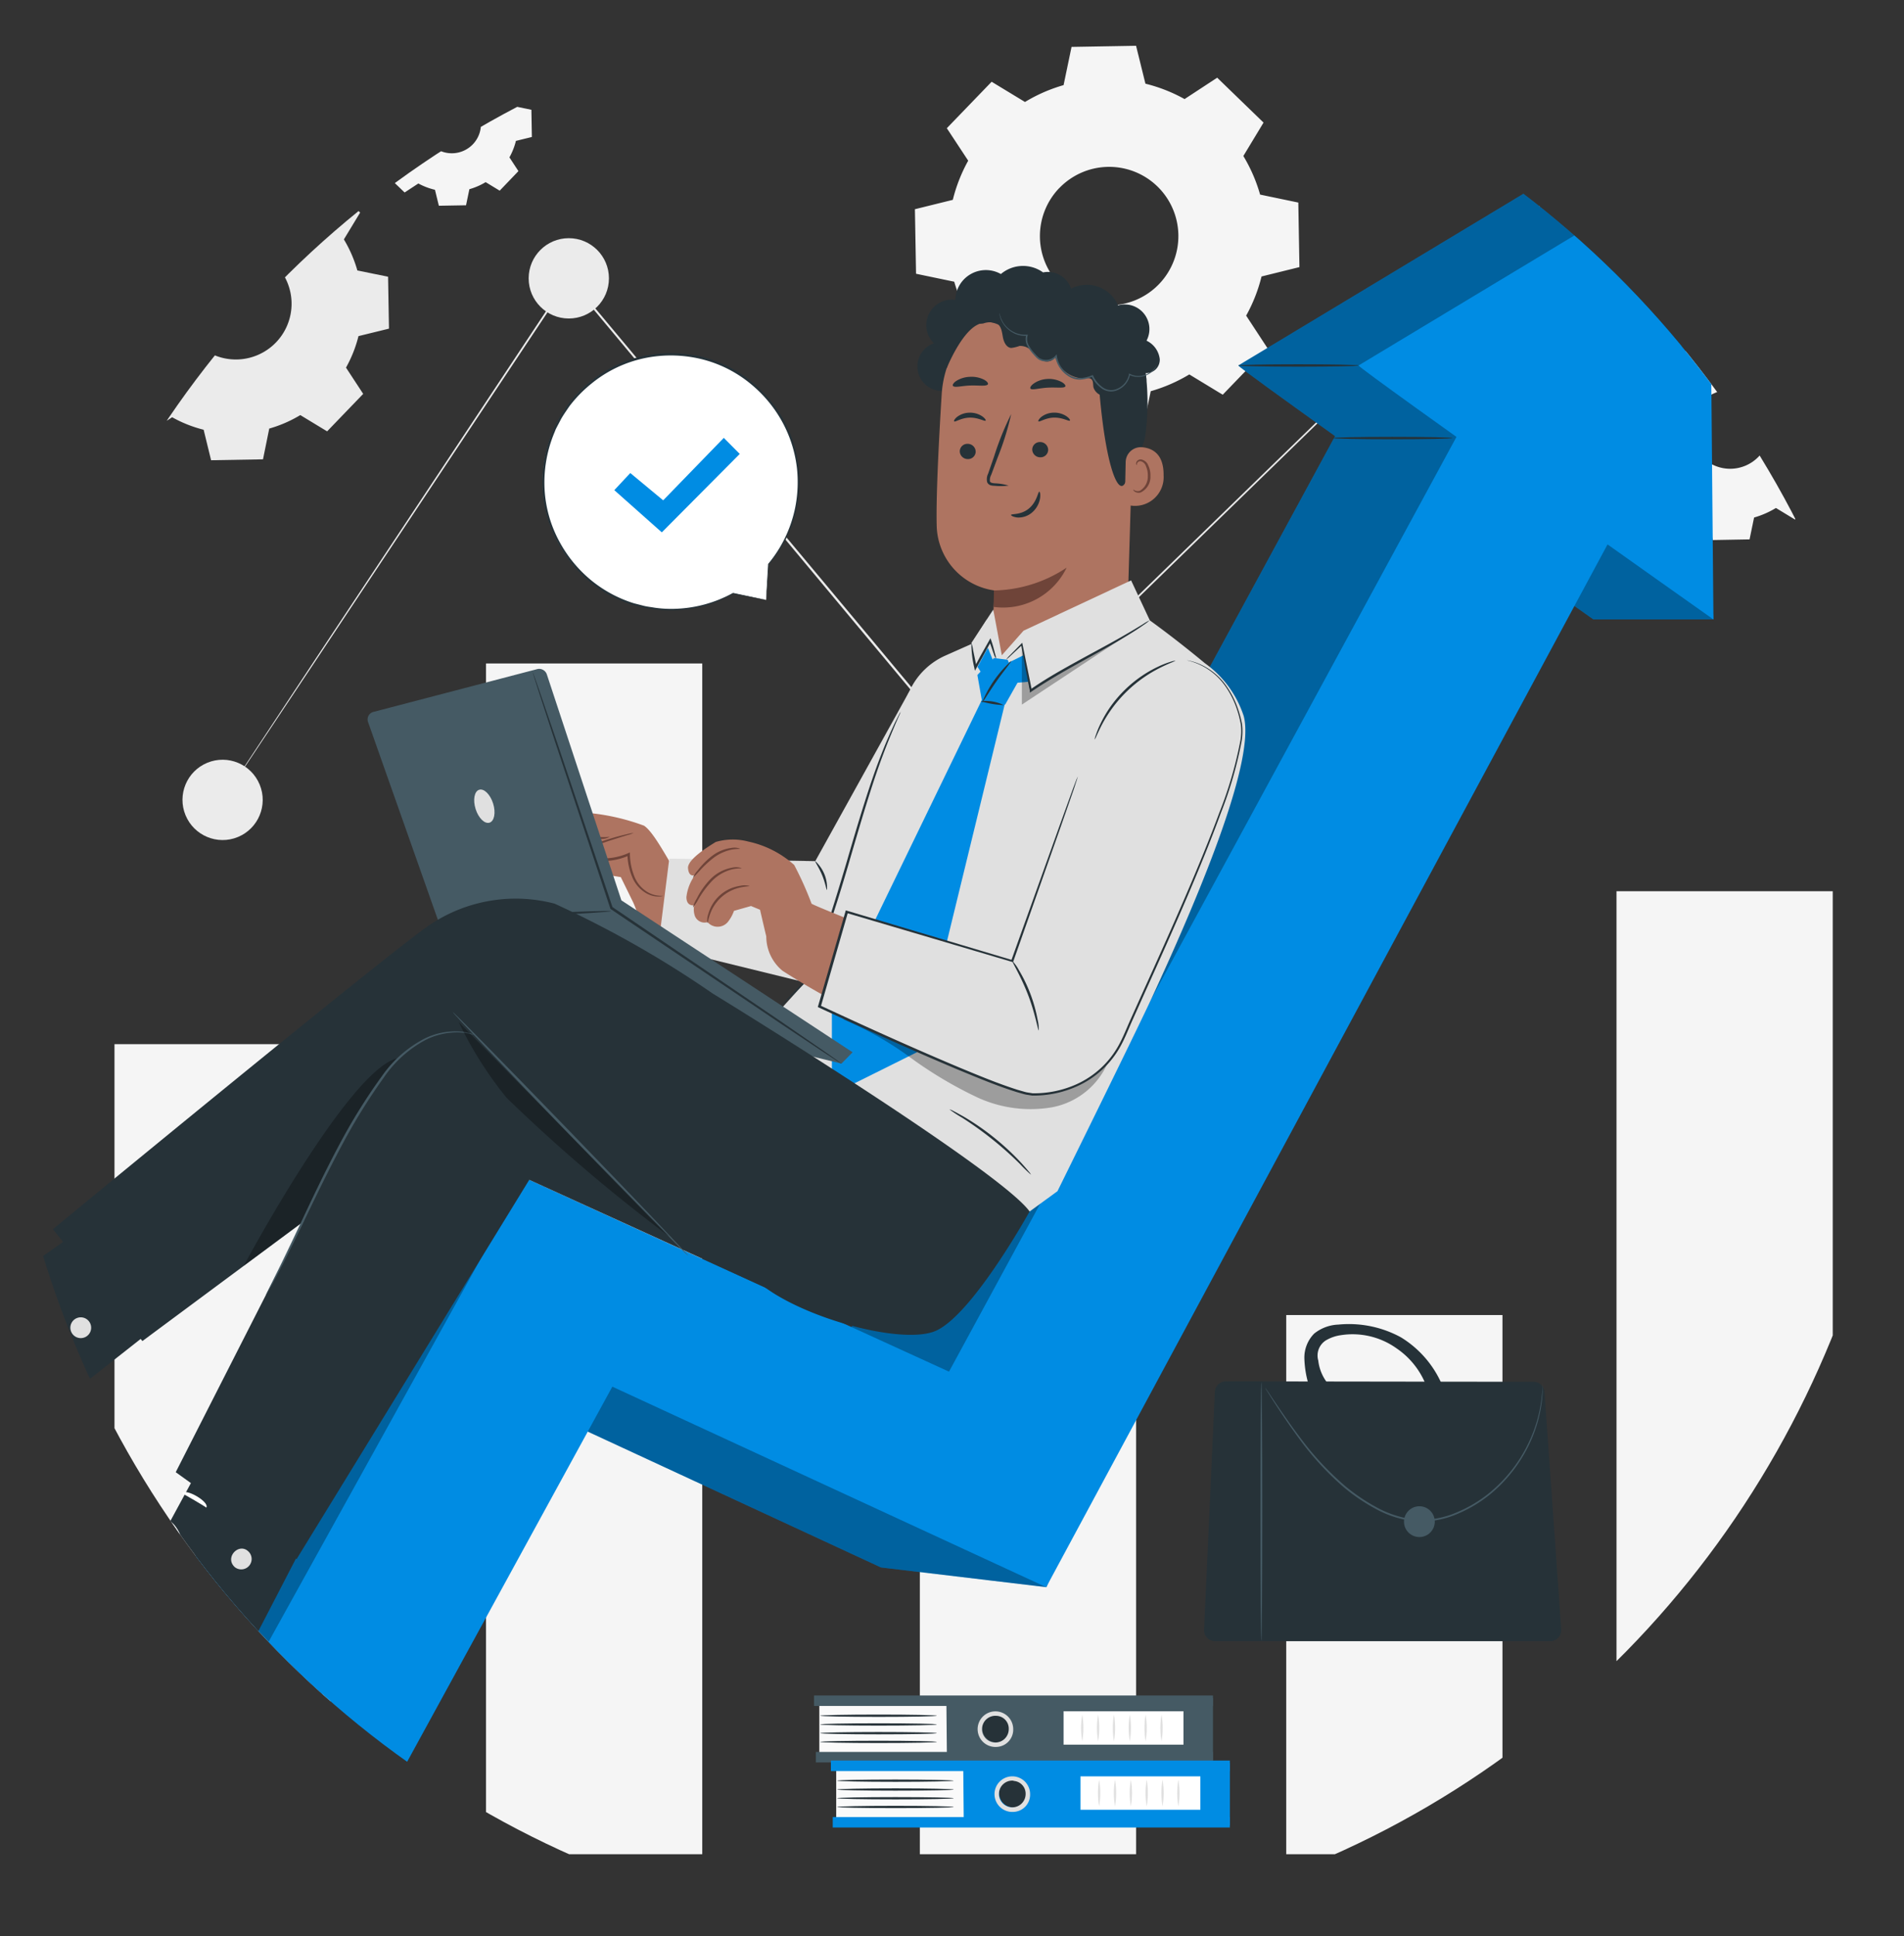 <svg xmlns="http://www.w3.org/2000/svg" xmlns:xlink="http://www.w3.org/1999/xlink" width="61" height="62" viewBox="0 0 61 62">
  <rect x="0" y="0" width="61" height="62" fill="#333333" stroke="none"/>
  <defs>
    <clipPath id="clip-path">
      <ellipse id="Elipse_110" data-name="Elipse 110" cx="30.5" cy="31" rx="30.5" ry="31" transform="translate(592 1548)" fill="#fff" stroke="#707070" stroke-width="1"/>
    </clipPath>
  </defs>
  <g id="Enmascarar_grupo_143" data-name="Enmascarar grupo 143" transform="translate(-592 -1548)" clip-path="url(#clip-path)">
    <g id="_22908886_6736637" data-name="22908886_6736637" transform="translate(589.803 1545.126)">
      <g id="Background_Complete">
        <rect id="Rectángulo_988" data-name="Rectángulo 988" width="6.928" height="26.086" transform="translate(5.865 36.313)" fill="#f5f5f5"/>
        <rect id="Rectángulo_989" data-name="Rectángulo 989" width="6.928" height="17.267" transform="translate(43.405 44.988)" fill="#f5f5f5"/>
        <rect id="Rectángulo_990" data-name="Rectángulo 990" width="6.928" height="30.84" transform="translate(53.986 31.416)" fill="#f5f5f5"/>
        <rect id="Rectángulo_991" data-name="Rectángulo 991" width="6.928" height="29.72" transform="translate(31.667 32.535)" fill="#f5f5f5"/>
        <rect id="Rectángulo_992" data-name="Rectángulo 992" width="6.928" height="38.135" transform="translate(17.768 24.121)" fill="#f5f5f5"/>
        <g id="Grupo_30705" data-name="Grupo 30705">
          <g id="Grupo_30704" data-name="Grupo 30704">
            <g id="Grupo_30703" data-name="Grupo 30703">
              <path id="Trazado_6018" data-name="Trazado 6018" d="M53.986,7.081s-.033.035-.1.1l-.3.3-1.17,1.146-4.354,4.247L33.31,27.229l-.026.025-.023-.028-3.607-4.321L20.4,11.808l.049,0L12.43,23.854l-2.282,3.421-.607.905-.157.232c-.035.052-.055.078-.055.078s.016-.028.05-.08l.153-.235.6-.911L12.4,23.834l8-12.063.023-.035.027.032,9.262,11.093,3.606,4.322-.049,0L48.027,12.842,52.4,8.61l1.178-1.137.306-.293C53.949,7.114,53.986,7.081,53.986,7.081Z" fill="#ebebeb"/>
            </g>
            <circle id="Elipse_106" data-name="Elipse 106" cx="1.286" cy="1.286" r="1.286" transform="translate(19.134 10.502)" fill="#ebebeb"/>
            <ellipse id="Elipse_107" data-name="Elipse 107" cx="1.285" cy="1.286" rx="1.285" ry="1.286" transform="translate(7.651 27.79) rotate(-22.359)" fill="#ebebeb"/>
            <ellipse id="Elipse_108" data-name="Elipse 108" cx="1.286" cy="1.286" rx="1.286" ry="1.286" transform="matrix(0.16, -0.987, 0.987, 0.16, 31.813, 28.268)" fill="#ebebeb"/>
          </g>
          <circle id="Elipse_109" data-name="Elipse 109" cx="1.286" cy="1.286" r="1.286" transform="translate(53.107 7.564) rotate(-77.32)" fill="#ebebeb"/>
        </g>
        <g id="Grupo_30707" data-name="Grupo 30707">
          <g id="Grupo_30706" data-name="Grupo 30706">
            <path id="Trazado_6019" data-name="Trazado 6019" d="M7.583,9.145a4.075,4.075,0,0,1,.995-.432l.2-.985L10.446,7.7l.239.977a4.076,4.076,0,0,1,1.009.4l.841-.551,1.2,1.156-.521.859a4.072,4.072,0,0,1,.432.995l.984.2.029,1.663-.977.239a4.077,4.077,0,0,1-.4,1.009l.551.841-1.156,1.2-.859-.521a4.076,4.076,0,0,1-.995.432l-.2.985-1.663.029-.239-.977a4.075,4.075,0,0,1-1.009-.4l-.841.551-1.2-1.156.521-.859a4.071,4.071,0,0,1-.432-.995l-.984-.2L4.745,11.91l.977-.239a4.08,4.08,0,0,1,.4-1.009l-.551-.841,1.156-1.2.859.521Zm.887,2.216a1.785,1.785,0,1,0,2.523-.044A1.785,1.785,0,0,0,8.469,11.361Z" fill="#ebebeb"/>
          </g>
        </g>
        <g id="Grupo_30709" data-name="Grupo 30709">
          <g id="Grupo_30708" data-name="Grupo 30708">
            <path id="Trazado_6020" data-name="Trazado 6020" d="M35.036,6.14A5.065,5.065,0,0,1,36.272,5.6l.255-1.224,2.067-.036.3,1.214a5.062,5.062,0,0,1,1.254.493l1.045-.685L42.678,6.8,42.031,7.87a5.06,5.06,0,0,1,.537,1.236l1.224.255.036,2.067-1.214.3a5.065,5.065,0,0,1-.493,1.254l.685,1.045-1.436,1.488L40.3,14.865a5.067,5.067,0,0,1-1.236.537l-.255,1.224-2.067.036-.3-1.214a5.066,5.066,0,0,1-1.254-.493l-1.045.685L32.658,14.2l.648-1.068a5.065,5.065,0,0,1-.537-1.236l-1.224-.255-.036-2.067,1.214-.3a5.068,5.068,0,0,1,.493-1.254L32.531,6.98l1.436-1.488,1.068.648Zm1.1,2.754a2.218,2.218,0,1,0,3.136-.055A2.218,2.218,0,0,0,36.138,8.894Z" fill="#f5f5f5"/>
          </g>
        </g>
        <g id="Grupo_30711" data-name="Grupo 30711">
          <g id="Grupo_30710" data-name="Grupo 30710">
            <path id="Trazado_6021" data-name="Trazado 6021" d="M15.536,5.037a2.134,2.134,0,0,1,.521-.226l.107-.515.871-.015.125.511A2.133,2.133,0,0,1,17.688,5l.44-.288.626.6-.273.45a2.129,2.129,0,0,1,.226.521l.515.107.015.871-.511.125a2.135,2.135,0,0,1-.208.528l.288.44-.6.626-.45-.273a2.135,2.135,0,0,1-.521.226l-.107.515-.871.015-.125-.511A2.135,2.135,0,0,1,15.6,8.75l-.44.288-.626-.6.273-.45a2.13,2.13,0,0,1-.226-.521l-.515-.107-.015-.871.511-.125a2.135,2.135,0,0,1,.208-.528l-.288-.44.6-.626.45.273ZM16,6.2a.934.934,0,1,0,1.321-.023A.934.934,0,0,0,16,6.2Z" fill="#f5f5f5"/>
          </g>
        </g>
        <g id="Grupo_30713" data-name="Grupo 30713">
          <g id="Grupo_30712" data-name="Grupo 30712">
            <path id="Trazado_6022" data-name="Trazado 6022" d="M56.091,14.177a2.888,2.888,0,0,1,.7-.306l.145-.7,1.177-.021.17.691a2.885,2.885,0,0,1,.714.281l.6-.39.847.818-.369.608a2.881,2.881,0,0,1,.306.7l.7.145.021,1.177-.691.17a2.889,2.889,0,0,1-.281.714l.39.6-.818.847-.608-.369a2.886,2.886,0,0,1-.7.306l-.145.7-1.177.021-.169-.691a2.887,2.887,0,0,1-.714-.281l-.6.39-.847-.818.369-.608a2.886,2.886,0,0,1-.306-.7l-.7-.145-.021-1.177.691-.17a2.889,2.889,0,0,1,.281-.714l-.39-.6.818-.847.609.369Zm.628,1.569a1.263,1.263,0,1,0,1.786-.031A1.263,1.263,0,0,0,56.719,15.746Z" fill="#f5f5f5"/>
          </g>
        </g>
      </g>
      <g id="Briefcase" transform="translate(-1 -7)">
        <g id="Grupo_30731" data-name="Grupo 30731">
          <g id="Grupo_30716" data-name="Grupo 30716">
            <g id="Grupo_30715" data-name="Grupo 30715">
              <g id="Grupo_30714" data-name="Grupo 30714">
                <path id="Trazado_6023" data-name="Trazado 6023" d="M42.127,62.434H52.862a.354.354,0,0,0,.353-.379l-.536-7.6a.353.353,0,0,0-.352-.329l-9.855-.014a.354.354,0,0,0-.354.338l-.344,7.611A.354.354,0,0,0,42.127,62.434Z" fill="#263238"/>
              </g>
            </g>
          </g>
          <g id="Grupo_30720" data-name="Grupo 30720">
            <g id="Grupo_30719" data-name="Grupo 30719">
              <g id="Grupo_30718" data-name="Grupo 30718">
                <g id="Grupo_30717" data-name="Grupo 30717">
                  <path id="Trazado_6024" data-name="Trazado 6024" d="M43.608,62.434c.016,0,.03-1.859.03-4.152s-.013-4.152-.03-4.152-.03,1.859-.03,4.152S43.591,62.434,43.608,62.434Z" fill="#455a64"/>
                </g>
              </g>
            </g>
          </g>
          <g id="Grupo_30724" data-name="Grupo 30724">
            <g id="Grupo_30723" data-name="Grupo 30723">
              <g id="Grupo_30722" data-name="Grupo 30722">
                <g id="Grupo_30721" data-name="Grupo 30721">
                  <path id="Trazado_6025" data-name="Trazado 6025" d="M43.735,54.327a.141.141,0,0,0,.016.03l.052.086.207.326c.183.281.448.689.805,1.172a9.282,9.282,0,0,0,1.425,1.554,6.1,6.1,0,0,0,1.03.7,3.331,3.331,0,0,0,1.278.4,2.889,2.889,0,0,0,1.318-.228,4.284,4.284,0,0,0,1.073-.639,4.679,4.679,0,0,0,1.281-1.664A4.423,4.423,0,0,0,52.6,54.7c.007-.084.016-.158.019-.223s0-.118,0-.164v-.1a.147.147,0,0,0,0-.034.151.151,0,0,0,0,.034l-.006.1q0,.068-.008.163c-.005.064-.016.138-.025.221a4.549,4.549,0,0,1-.395,1.353,4.685,4.685,0,0,1-1.277,1.639,4.257,4.257,0,0,1-1.06.627,2.843,2.843,0,0,1-1.291.223,3.286,3.286,0,0,1-1.255-.392,6.1,6.1,0,0,1-1.022-.694,9.452,9.452,0,0,1-1.427-1.537c-.361-.478-.631-.882-.82-1.159l-.216-.32-.057-.083A.136.136,0,0,0,43.735,54.327Z" fill="#455a64"/>
                </g>
              </g>
            </g>
          </g>
          <g id="Grupo_30727" data-name="Grupo 30727">
            <g id="Grupo_30726" data-name="Grupo 30726">
              <g id="Grupo_30725" data-name="Grupo 30725">
                <path id="Trazado_6026" data-name="Trazado 6026" d="M48.178,58.605a.493.493,0,1,0,.493-.493A.493.493,0,0,0,48.178,58.605Z" fill="#455a64"/>
              </g>
            </g>
          </g>
          <g id="Grupo_30730" data-name="Grupo 30730">
            <g id="Grupo_30729" data-name="Grupo 30729">
              <g id="Grupo_30728" data-name="Grupo 30728">
                <path id="Trazado_6027" data-name="Trazado 6027" d="M45.3,52.583a1.312,1.312,0,0,1,.775-.289,3.478,3.478,0,0,1,2.005.408,3.315,3.315,0,0,1,1.311,1.505L49,54.611a2.562,2.562,0,0,0-1.059-1.555,2.426,2.426,0,0,0-1.779-.424,1.3,1.3,0,0,0-.484.166.574.574,0,0,0-.247.646,1.433,1.433,0,0,0,.33.766l-.636.015a3.246,3.246,0,0,1-.139-.855A1.094,1.094,0,0,1,45.3,52.583Z" fill="#263238"/>
              </g>
            </g>
          </g>
        </g>
      </g>
      <g id="Books" transform="translate(-2 -1)">
        <g id="Grupo_30788" data-name="Grupo 30788">
          <g id="Grupo_30759" data-name="Grupo 30759">
            <g id="Grupo_30732" data-name="Grupo 30732">
              <rect id="Rectángulo_993" data-name="Rectángulo 993" width="4.07" height="1.603" transform="translate(30.446 58.448)" fill="#fafafa"/>
            </g>
            <g id="Grupo_30733" data-name="Grupo 30733">
              <rect id="Rectángulo_994" data-name="Rectángulo 994" width="12.782" height="0.336" transform="translate(30.276 58.172)" fill="#455a64"/>
            </g>
            <g id="Grupo_30734" data-name="Grupo 30734">
              <rect id="Rectángulo_995" data-name="Rectángulo 995" width="12.722" height="0.336" transform="translate(30.336 59.98)" fill="#455a64"/>
            </g>
            <g id="Grupo_30735" data-name="Grupo 30735">
              <path id="Trazado_6028" data-name="Trazado 6028" d="M34.516,58.252l.019,2h8.523v-2Z" fill="#455a64"/>
            </g>
            <g id="Grupo_30736" data-name="Grupo 30736">
              <path id="Trazado_6029" data-name="Trazado 6029" d="M36.587,59.25a.462.462,0,1,1-.461-.5A.48.48,0,0,1,36.587,59.25Z" fill="#263238"/>
              <path id="Trazado_6030" data-name="Trazado 6030" d="M36.126,59.819a.57.57,0,1,1,.532-.569A.552.552,0,0,1,36.126,59.819Zm0-.995a.428.428,0,1,0,.389.426A.409.409,0,0,0,36.126,58.824Z" fill="#e0e0e0"/>
            </g>
            <g id="Grupo_30738" data-name="Grupo 30738">
              <g id="Grupo_30737" data-name="Grupo 30737">
                <path id="Trazado_6031" data-name="Trazado 6031" d="M34.21,59.658c0,.021-.836.037-1.868.037s-1.868-.017-1.868-.037.836-.037,1.868-.037S34.21,59.638,34.21,59.658Z" fill="#263238"/>
              </g>
            </g>
            <g id="Grupo_30740" data-name="Grupo 30740">
              <g id="Grupo_30739" data-name="Grupo 30739">
                <path id="Trazado_6032" data-name="Trazado 6032" d="M34.21,59.379c0,.021-.836.037-1.868.037s-1.868-.017-1.868-.037.836-.037,1.868-.037S34.21,59.358,34.21,59.379Z" fill="#263238"/>
              </g>
            </g>
            <g id="Grupo_30742" data-name="Grupo 30742">
              <g id="Grupo_30741" data-name="Grupo 30741">
                <path id="Trazado_6033" data-name="Trazado 6033" d="M34.21,59.1c0,.021-.836.037-1.868.037s-1.868-.017-1.868-.037.836-.037,1.868-.037S34.21,59.079,34.21,59.1Z" fill="#263238"/>
              </g>
            </g>
            <g id="Grupo_30744" data-name="Grupo 30744">
              <g id="Grupo_30743" data-name="Grupo 30743">
                <path id="Trazado_6034" data-name="Trazado 6034" d="M34.21,58.82c0,.021-.836.037-1.868.037s-1.868-.017-1.868-.037.836-.037,1.868-.037S34.21,58.8,34.21,58.82Z" fill="#263238"/>
              </g>
            </g>
            <g id="Grupo_30758" data-name="Grupo 30758">
              <g id="Grupo_30745" data-name="Grupo 30745">
                <rect id="Rectángulo_996" data-name="Rectángulo 996" width="3.841" height="1.07" transform="translate(38.272 58.677)" fill="#fff"/>
              </g>
              <g id="Grupo_30747" data-name="Grupo 30747">
                <g id="Grupo_30746" data-name="Grupo 30746">
                  <path id="Trazado_6035" data-name="Trazado 6035" d="M38.87,59.639a2.456,2.456,0,0,1,0-.852,2.456,2.456,0,0,1,0,.852Z" fill="#e0e0e0"/>
                </g>
              </g>
              <g id="Grupo_30749" data-name="Grupo 30749">
                <g id="Grupo_30748" data-name="Grupo 30748">
                  <path id="Trazado_6036" data-name="Trazado 6036" d="M39.378,59.639a2.456,2.456,0,0,1,0-.852,2.464,2.464,0,0,1,0,.852Z" fill="#e0e0e0"/>
                </g>
              </g>
              <g id="Grupo_30751" data-name="Grupo 30751">
                <g id="Grupo_30750" data-name="Grupo 30750">
                  <path id="Trazado_6037" data-name="Trazado 6037" d="M39.886,59.639a2.456,2.456,0,0,1,0-.852,2.464,2.464,0,0,1,0,.852Z" fill="#e0e0e0"/>
                </g>
              </g>
              <g id="Grupo_30753" data-name="Grupo 30753">
                <g id="Grupo_30752" data-name="Grupo 30752">
                  <path id="Trazado_6038" data-name="Trazado 6038" d="M40.394,59.639a2.456,2.456,0,0,1,0-.852,2.456,2.456,0,0,1,0,.852Z" fill="#e0e0e0"/>
                </g>
              </g>
              <g id="Grupo_30755" data-name="Grupo 30755">
                <g id="Grupo_30754" data-name="Grupo 30754">
                  <path id="Trazado_6039" data-name="Trazado 6039" d="M40.9,59.639a2.456,2.456,0,0,1,0-.852,2.456,2.456,0,0,1,0,.852Z" fill="#e0e0e0"/>
                </g>
              </g>
              <g id="Grupo_30757" data-name="Grupo 30757">
                <g id="Grupo_30756" data-name="Grupo 30756">
                  <path id="Trazado_6040" data-name="Trazado 6040" d="M41.41,59.639a2.456,2.456,0,0,1,0-.852,2.456,2.456,0,0,1,0,.852Z" fill="#e0e0e0"/>
                </g>
              </g>
            </g>
          </g>
          <g id="Grupo_30787" data-name="Grupo 30787">
            <g id="Grupo_30760" data-name="Grupo 30760">
              <rect id="Rectángulo_997" data-name="Rectángulo 997" width="4.07" height="1.603" transform="translate(30.987 60.532)" fill="#fafafa"/>
            </g>
            <g id="Grupo_30761" data-name="Grupo 30761">
              <rect id="Rectángulo_998" data-name="Rectángulo 998" width="12.782" height="0.336" transform="translate(30.817 60.256)" fill="#008ce3"/>
            </g>
            <g id="Grupo_30762" data-name="Grupo 30762">
              <rect id="Rectángulo_999" data-name="Rectángulo 999" width="12.722" height="0.336" transform="translate(30.876 62.064)" fill="#008ce3"/>
            </g>
            <g id="Grupo_30763" data-name="Grupo 30763">
              <path id="Trazado_6041" data-name="Trazado 6041" d="M35.056,60.336l.019,2H43.6v-2Z" fill="#008ce3"/>
            </g>
            <g id="Grupo_30764" data-name="Grupo 30764">
              <path id="Trazado_6042" data-name="Trazado 6042" d="M37.128,61.334a.462.462,0,1,1-.461-.5A.48.48,0,0,1,37.128,61.334Z" fill="#263238"/>
              <path id="Trazado_6043" data-name="Trazado 6043" d="M36.667,61.9a.57.57,0,1,1,.532-.569A.552.552,0,0,1,36.667,61.9Zm0-1a.428.428,0,1,0,.389.426A.409.409,0,0,0,36.667,60.908Z" fill="#e0e0e0"/>
            </g>
            <g id="Grupo_30766" data-name="Grupo 30766">
              <g id="Grupo_30765" data-name="Grupo 30765">
                <path id="Trazado_6044" data-name="Trazado 6044" d="M34.751,61.742c0,.021-.836.037-1.868.037s-1.868-.017-1.868-.037.836-.037,1.868-.037S34.751,61.722,34.751,61.742Z" fill="#263238"/>
              </g>
            </g>
            <g id="Grupo_30768" data-name="Grupo 30768">
              <g id="Grupo_30767" data-name="Grupo 30767">
                <path id="Trazado_6045" data-name="Trazado 6045" d="M34.751,61.463c0,.021-.836.037-1.868.037s-1.868-.017-1.868-.037.836-.037,1.868-.037S34.751,61.442,34.751,61.463Z" fill="#263238"/>
              </g>
            </g>
            <g id="Grupo_30770" data-name="Grupo 30770">
              <g id="Grupo_30769" data-name="Grupo 30769">
                <path id="Trazado_6046" data-name="Trazado 6046" d="M34.751,61.183c0,.021-.836.037-1.868.037s-1.868-.017-1.868-.037.836-.037,1.868-.037S34.751,61.163,34.751,61.183Z" fill="#263238"/>
              </g>
            </g>
            <g id="Grupo_30772" data-name="Grupo 30772">
              <g id="Grupo_30771" data-name="Grupo 30771">
                <path id="Trazado_6047" data-name="Trazado 6047" d="M34.751,60.9c0,.021-.836.037-1.868.037s-1.868-.017-1.868-.037.836-.037,1.868-.037S34.751,60.884,34.751,60.9Z" fill="#263238"/>
              </g>
            </g>
            <g id="Grupo_30786" data-name="Grupo 30786">
              <g id="Grupo_30773" data-name="Grupo 30773">
                <rect id="Rectángulo_1000" data-name="Rectángulo 1000" width="3.841" height="1.07" transform="translate(38.813 60.762)" fill="#fff"/>
              </g>
              <g id="Grupo_30775" data-name="Grupo 30775">
                <g id="Grupo_30774" data-name="Grupo 30774">
                  <path id="Trazado_6048" data-name="Trazado 6048" d="M39.411,61.723a2.456,2.456,0,0,1,0-.852,2.456,2.456,0,0,1,0,.852Z" fill="#e0e0e0"/>
                </g>
              </g>
              <g id="Grupo_30777" data-name="Grupo 30777">
                <g id="Grupo_30776" data-name="Grupo 30776">
                  <path id="Trazado_6049" data-name="Trazado 6049" d="M39.919,61.723a2.456,2.456,0,0,1,0-.852,2.456,2.456,0,0,1,0,.852Z" fill="#e0e0e0"/>
                </g>
              </g>
              <g id="Grupo_30779" data-name="Grupo 30779">
                <g id="Grupo_30778" data-name="Grupo 30778">
                  <path id="Trazado_6050" data-name="Trazado 6050" d="M40.427,61.723a2.456,2.456,0,0,1,0-.852,2.464,2.464,0,0,1,0,.852Z" fill="#e0e0e0"/>
                </g>
              </g>
              <g id="Grupo_30781" data-name="Grupo 30781">
                <g id="Grupo_30780" data-name="Grupo 30780">
                  <path id="Trazado_6051" data-name="Trazado 6051" d="M40.935,61.723a2.456,2.456,0,0,1,0-.852,2.464,2.464,0,0,1,0,.852Z" fill="#e0e0e0"/>
                </g>
              </g>
              <g id="Grupo_30783" data-name="Grupo 30783">
                <g id="Grupo_30782" data-name="Grupo 30782">
                  <path id="Trazado_6052" data-name="Trazado 6052" d="M41.442,61.723a2.456,2.456,0,0,1,0-.852,2.456,2.456,0,0,1,0,.852Z" fill="#e0e0e0"/>
                </g>
              </g>
              <g id="Grupo_30785" data-name="Grupo 30785">
                <g id="Grupo_30784" data-name="Grupo 30784">
                  <path id="Trazado_6053" data-name="Trazado 6053" d="M41.95,61.723a2.456,2.456,0,0,1,0-.852,2.456,2.456,0,0,1,0,.852Z" fill="#e0e0e0"/>
                </g>
              </g>
            </g>
          </g>
        </g>
      </g>
      <g id="Speech_Bubble">
        <g id="Grupo_30824" data-name="Grupo 30824">
          <g id="Grupo_30810" data-name="Grupo 30810">
            <g id="Grupo_30809" data-name="Grupo 30809">
              <g id="Grupo_30808" data-name="Grupo 30808">
                <g id="Grupo_30807" data-name="Grupo 30807">
                  <g id="Grupo_30806" data-name="Grupo 30806">
                    <g id="Grupo_30805" data-name="Grupo 30805">
                      <g id="Grupo_30804" data-name="Grupo 30804">
                        <g id="Grupo_30803" data-name="Grupo 30803">
                          <g id="Grupo_30802" data-name="Grupo 30802">
                            <g id="Grupo_30801" data-name="Grupo 30801">
                              <g id="Grupo_30800" data-name="Grupo 30800">
                                <g id="Grupo_30793" data-name="Grupo 30793">
                                  <g id="Grupo_30792" data-name="Grupo 30792">
                                    <g id="Grupo_30791" data-name="Grupo 30791">
                                      <g id="Grupo_30790" data-name="Grupo 30790">
                                        <g id="Grupo_30789" data-name="Grupo 30789">
                                          <path id="Trazado_6054" data-name="Trazado 6054" d="M26.744,22.087l-1.053-.211a4.1,4.1,0,1,1,1.131-.936h0Z" fill="#fff"/>
                                        </g>
                                      </g>
                                    </g>
                                  </g>
                                </g>
                                <g id="Grupo_30799" data-name="Grupo 30799">
                                  <g id="Grupo_30798" data-name="Grupo 30798">
                                    <g id="Grupo_30797" data-name="Grupo 30797">
                                      <g id="Grupo_30796" data-name="Grupo 30796">
                                        <g id="Grupo_30795" data-name="Grupo 30795">
                                          <g id="Grupo_30794" data-name="Grupo 30794">
                                            <path id="Trazado_6055" data-name="Trazado 6055" d="M26.744,22.087s0-.027,0-.078.007-.127.012-.222l.05-.849.023.013h0a.015.015,0,0,1-.021,0,.015.015,0,0,1,0-.018,4.084,4.084,0,0,0,.857-1.762,4.181,4.181,0,0,0,.066-1.29,4.069,4.069,0,0,0-.421-1.4A4.148,4.148,0,0,0,26.3,15.212a3.969,3.969,0,0,0-1.544-.815,4.15,4.15,0,0,0-1.855-.064,3.971,3.971,0,0,0-1.758.828,4.161,4.161,0,0,0-.7.718c-.093.136-.189.271-.27.413l-.114.217-.056.108-.045.113a4.139,4.139,0,0,0-.312,1.849,3.958,3.958,0,0,0,.5,1.689,4.154,4.154,0,0,0,1.056,1.242,4.086,4.086,0,0,0,1.306.685l.332.085c.109.025.22.036.327.055a3.676,3.676,0,0,0,.625.037,4.084,4.084,0,0,0,1.886-.508.015.015,0,0,1,.01,0l.776.164.2.044.071.017-.067-.011-.2-.037-.788-.149.01,0a4.072,4.072,0,0,1-1.9.53,3.7,3.7,0,0,1-.633-.033c-.108-.018-.22-.029-.331-.054l-.337-.085a4.13,4.13,0,0,1-1.328-.689A4.208,4.208,0,0,1,20.093,20.3a4.019,4.019,0,0,1-.514-1.717,4.2,4.2,0,0,1,.315-1.882l.046-.115.057-.11.116-.221c.083-.144.18-.282.275-.421A4.231,4.231,0,0,1,21.1,15.1a4.039,4.039,0,0,1,1.791-.842,4.213,4.213,0,0,1,1.888.067,4.028,4.028,0,0,1,1.569.832,4.2,4.2,0,0,1,1.021,1.286,4.112,4.112,0,0,1,.421,1.426,4.21,4.21,0,0,1-.074,1.306,4.076,4.076,0,0,1-.88,1.771l-.02-.022h0a.015.015,0,0,1,.021,0,.016.016,0,0,1,0,.01l-.068.857-.019.218C26.747,22.063,26.744,22.087,26.744,22.087Z" fill="#263238"/>
                                          </g>
                                        </g>
                                      </g>
                                    </g>
                                  </g>
                                </g>
                              </g>
                            </g>
                          </g>
                        </g>
                      </g>
                    </g>
                  </g>
                </g>
              </g>
            </g>
          </g>
          <g id="Grupo_30823" data-name="Grupo 30823">
            <g id="Grupo_30822" data-name="Grupo 30822">
              <g id="Grupo_30821" data-name="Grupo 30821">
                <g id="Grupo_30820" data-name="Grupo 30820">
                  <g id="Grupo_30819" data-name="Grupo 30819">
                    <g id="Grupo_30818" data-name="Grupo 30818">
                      <g id="Grupo_30817" data-name="Grupo 30817">
                        <g id="Grupo_30816" data-name="Grupo 30816">
                          <g id="Grupo_30815" data-name="Grupo 30815">
                            <g id="Grupo_30814" data-name="Grupo 30814">
                              <g id="Grupo_30813" data-name="Grupo 30813">
                                <g id="Grupo_30812" data-name="Grupo 30812">
                                  <g id="Grupo_30811" data-name="Grupo 30811">
                                    <path id="Trazado_6056" data-name="Trazado 6056" d="M21.878,18.571l.512-.548,1.054.874,1.942-2,.511.514L23.4,19.923Z" fill="#008ce3"/>
                                  </g>
                                </g>
                              </g>
                            </g>
                          </g>
                        </g>
                      </g>
                    </g>
                  </g>
                </g>
              </g>
            </g>
          </g>
        </g>
      </g>
      <g id="Character" transform="translate(-6.106 -7.395)">
        <g id="Grupo_31204" data-name="Grupo 31204" transform="translate(4.63 15.211)">
          <g id="Grupo_30827" data-name="Grupo 30827" transform="translate(4.499)">
            <path id="Trazado_6057" data-name="Trazado 6057" d="M62.454,15.211H58.6L47.367,21.974c.042.063,1.368,1.022,3.1,2.261L34.2,54.2,20.578,48.181,8.52,69.854h6.589l8.308-15.177,12.5,5.789,5.3.632,14.34-33.247c1.8,1.277,3.186,2.255,3.186,2.255h3.851s-1.123-9.425-1.123-9.5S62.454,15.211,62.454,15.211Z" transform="translate(-8.52 -15.211)" fill="#008ce3"/>
            <path id="Trazado_6058" data-name="Trazado 6058" d="M62.454,15.211H58.6L47.367,21.974c.042.063,1.368,1.022,3.1,2.261L34.2,54.2,20.578,48.181,8.52,69.854h6.589l8.308-15.177,12.5,5.789,5.3.632,14.34-33.247c1.8,1.277,3.186,2.255,3.186,2.255h3.851s-1.123-9.425-1.123-9.5S62.454,15.211,62.454,15.211Z" transform="translate(-8.52 -15.211)" opacity="0.3"/>
            <path id="Trazado_6059" data-name="Trazado 6059" d="M11.89,68.938,24,47.081l13.57,6.2,17.5-32.222,5.21,2.737L40.684,60.183l-13.9-6.421L18.479,68.938Z" transform="translate(-7.992 -14.296)" fill="#008ce3"/>
            <path id="Trazado_6060" data-name="Trazado 6060" d="M45.439,21.974c.124.186,11.371,8.133,11.371,8.133l-.134-14.9Z" transform="translate(-2.741 -15.211)" fill="#008ce3"/>
            <g id="Grupo_30825" data-name="Grupo 30825" transform="translate(38.847 6.723)">
              <path id="Trazado_6061" data-name="Trazado 6061" d="M45.96,21.064c0,.022-.862.039-1.925.039s-1.925-.018-1.925-.039.862-.039,1.925-.039S45.96,21.043,45.96,21.064Z" transform="translate(-42.11 -21.025)" fill="#263238"/>
            </g>
            <g id="Grupo_30826" data-name="Grupo 30826" transform="translate(41.856 9.047)">
              <path id="Trazado_6062" data-name="Trazado 6062" d="M48.562,23.074c0,.022-.862.039-1.925.039s-1.925-.018-1.925-.039.862-.039,1.925-.039S48.562,23.052,48.562,23.074Z" transform="translate(-44.711 -23.034)" fill="#263238"/>
            </g>
          </g>
          <g id="Grupo_31203" data-name="Grupo 31203" transform="translate(0 3.575)">
            <g id="Grupo_30834" data-name="Grupo 30834" transform="translate(21.013 13.623)">
              <g id="Grupo_30832" data-name="Grupo 30832" transform="translate(0 3.849)">
                <path id="Trazado_6063" data-name="Trazado 6063" d="M23.071,34.941s-.234.1-.27-.21.614-.962.822-1.168a.793.793,0,0,1,.769-.1,7.018,7.018,0,0,1,1.7.4c.358.23.906,1.383,1.021,1.438s3.482.23,3.482.23l-.145,2.76a23.91,23.91,0,0,1-3.96-1.039c-.655-.409-.569-.573-.755-.954s-.386-.787-.386-.787l-.309-.051-.5.274s-.059.7-.55.683l-.241-.127s-.16.186-.343-.1-.148-.34-.148-.34-.193.238-.4-.057S23.071,34.941,23.071,34.941Z" transform="translate(-22.8 -33.41)" fill="#ae7461"/>
                <g id="Grupo_30828" data-name="Grupo 30828" transform="translate(1.219 0.687)">
                  <path id="Trazado_6064" data-name="Trazado 6064" d="M26.535,36.019s-.012.006-.036.011a.493.493,0,0,1-.11.011.79.79,0,0,1-.4-.113,1.054,1.054,0,0,1-.42-.465,2.02,2.02,0,0,1-.174-.773l.053.033a1.995,1.995,0,0,1-1.31.119.486.486,0,0,1-.254-.118.127.127,0,0,1-.009-.163A.272.272,0,0,1,24,34.485c.3-.123.582-.218.818-.291s.43-.121.565-.152a1.021,1.021,0,0,1,.211-.037,1.21,1.21,0,0,1-.2.067c-.132.04-.323.1-.556.175s-.508.179-.808.3a.21.21,0,0,0-.088.054.051.051,0,0,0,.007.069.436.436,0,0,0,.215.092,1.96,1.96,0,0,0,1.26-.113l.051-.023,0,.056a2.01,2.01,0,0,0,.157.749,1.028,1.028,0,0,0,.386.452.82.82,0,0,0,.373.128C26.482,36.023,26.534,36.013,26.535,36.019Z" transform="translate(-23.853 -34.004)" fill="#6f4439"/>
                </g>
                <g id="Grupo_30829" data-name="Grupo 30829" transform="translate(0.243 0.788)">
                  <path id="Trazado_6065" data-name="Trazado 6065" d="M24.962,34.113a.478.478,0,0,1-.318.062c-.1,0-.218-.018-.343-.01a.473.473,0,0,0-.345.173,1.833,1.833,0,0,1-.634.457.787.787,0,0,1-.312.086c0-.012.114-.047.289-.136a2.1,2.1,0,0,0,.6-.461.608.608,0,0,1,.184-.142.549.549,0,0,1,.213-.049,2.644,2.644,0,0,1,.351.027A1.54,1.54,0,0,0,24.962,34.113Z" transform="translate(-23.009 -34.092)" fill="#6f4439"/>
                </g>
                <g id="Grupo_30830" data-name="Grupo 30830" transform="translate(0.431 1.545)">
                  <path id="Trazado_6066" data-name="Trazado 6066" d="M24.242,34.746a1.615,1.615,0,0,1-1.069.918,5.829,5.829,0,0,0,.589-.4A5.809,5.809,0,0,0,24.242,34.746Z" transform="translate(-23.173 -34.746)" fill="#6f4439"/>
                </g>
                <g id="Grupo_30831" data-name="Grupo 30831" transform="translate(0.951 1.968)">
                  <path id="Trazado_6067" data-name="Trazado 6067" d="M24.293,35.112a1.216,1.216,0,0,1-.67.916c-.013-.02.2-.167.385-.421S24.27,35.105,24.293,35.112Z" transform="translate(-23.622 -35.112)" fill="#6f4439"/>
                </g>
              </g>
              <path id="Trazado_6068" data-name="Trazado 6068" d="M34.086,30.082,31.072,35.52l-4.678-.08-.352,2.809,4.827,1.183,1.988-2.182Z" transform="translate(-22.292 -30.082)" fill="#e0e0e0"/>
              <g id="Grupo_30833" data-name="Grupo 30833" transform="translate(8.778 5.437)">
                <path id="Trazado_6069" data-name="Trazado 6069" d="M30.768,35.707c-.023,0-.052-.221-.157-.474s-.237-.434-.219-.449a1.16,1.16,0,0,1,.376.923Z" transform="translate(-30.39 -34.783)" fill="#263238"/>
              </g>
            </g>
            <g id="Grupo_30967" data-name="Grupo 30967" transform="translate(33.067)">
              <g id="Grupo_30953" data-name="Grupo 30953">
                <g id="Grupo_30952" data-name="Grupo 30952">
                  <g id="Grupo_30839" data-name="Grupo 30839">
                    <g id="Grupo_30838" data-name="Grupo 30838">
                      <g id="Grupo_30837" data-name="Grupo 30837">
                        <g id="Grupo_30836" data-name="Grupo 30836">
                          <g id="Grupo_30835" data-name="Grupo 30835">
                            <path id="Trazado_6070" data-name="Trazado 6070" d="M34.108,22.3a.785.785,0,0,1-.36-1.52.817.817,0,0,1,.687-1.39.978.978,0,0,1,1.459-.828,1.1,1.1,0,0,1,1.352-.052.782.782,0,0,1,.714,1.313" transform="translate(-33.222 -18.303)" fill="#263238"/>
                          </g>
                        </g>
                      </g>
                    </g>
                  </g>
                  <g id="Grupo_30951" data-name="Grupo 30951" transform="translate(0.61 0.355)">
                    <g id="Grupo_30939" data-name="Grupo 30939" transform="translate(0 0.412)">
                      <g id="Grupo_30841" data-name="Grupo 30841" transform="translate(0 0.213)">
                        <g id="Grupo_30840" data-name="Grupo 30840">
                          <path id="Trazado_6071" data-name="Trazado 6071" d="M37.347,19.149l-.172,0a3.331,3.331,0,0,0-3.26,3.127c-.1,1.611-.187,3.393-.159,4.256a2.146,2.146,0,0,0,1.85,2.03l-.11,2.15.212,1.639L39.83,30.5l.233-7.8C40.187,20.844,39.208,19.222,37.347,19.149Z" transform="translate(-33.749 -19.149)" fill="#ae7461"/>
                        </g>
                      </g>
                      <g id="Grupo_30849" data-name="Grupo 30849" transform="translate(1.828 8.896)">
                        <g id="Grupo_30848" data-name="Grupo 30848">
                          <g id="Grupo_30847" data-name="Grupo 30847">
                            <g id="Grupo_30846" data-name="Grupo 30846">
                              <g id="Grupo_30845" data-name="Grupo 30845">
                                <g id="Grupo_30844" data-name="Grupo 30844">
                                  <g id="Grupo_30843" data-name="Grupo 30843">
                                    <g id="Grupo_30842" data-name="Grupo 30842">
                                      <path id="Trazado_6072" data-name="Trazado 6072" d="M35.342,27.388a4.336,4.336,0,0,0,2.329-.731,2.262,2.262,0,0,1-2.34,1.258Z" transform="translate(-35.33 -26.658)" fill="#6f4439"/>
                                    </g>
                                  </g>
                                </g>
                              </g>
                            </g>
                          </g>
                        </g>
                      </g>
                      <g id="Grupo_30860" data-name="Grupo 30860" transform="translate(0.745 4.929)">
                        <g id="Grupo_30859" data-name="Grupo 30859">
                          <g id="Grupo_30858" data-name="Grupo 30858">
                            <g id="Grupo_30857" data-name="Grupo 30857">
                              <g id="Grupo_30856" data-name="Grupo 30856">
                                <g id="Grupo_30855" data-name="Grupo 30855">
                                  <g id="Grupo_30854" data-name="Grupo 30854">
                                    <g id="Grupo_30853" data-name="Grupo 30853">
                                      <g id="Grupo_30852" data-name="Grupo 30852">
                                        <g id="Grupo_30851" data-name="Grupo 30851">
                                          <g id="Grupo_30850" data-name="Grupo 30850">
                                            <path id="Trazado_6073" data-name="Trazado 6073" d="M34.393,23.463a.255.255,0,0,0,.251.253.244.244,0,0,0,.259-.235.255.255,0,0,0-.251-.253A.244.244,0,0,0,34.393,23.463Z" transform="translate(-34.393 -23.227)" fill="#263238"/>
                                          </g>
                                        </g>
                                      </g>
                                    </g>
                                  </g>
                                </g>
                              </g>
                            </g>
                          </g>
                        </g>
                      </g>
                      <g id="Grupo_30872" data-name="Grupo 30872" transform="translate(0.561 3.932)">
                        <g id="Grupo_30871" data-name="Grupo 30871">
                          <g id="Grupo_30870" data-name="Grupo 30870">
                            <g id="Grupo_30869" data-name="Grupo 30869">
                              <g id="Grupo_30868" data-name="Grupo 30868">
                                <g id="Grupo_30867" data-name="Grupo 30867">
                                  <g id="Grupo_30866" data-name="Grupo 30866">
                                    <g id="Grupo_30865" data-name="Grupo 30865">
                                      <g id="Grupo_30864" data-name="Grupo 30864">
                                        <g id="Grupo_30863" data-name="Grupo 30863">
                                          <g id="Grupo_30862" data-name="Grupo 30862">
                                            <g id="Grupo_30861" data-name="Grupo 30861">
                                              <path id="Trazado_6074" data-name="Trazado 6074" d="M34.239,22.643c.032.033.223-.114.5-.119s.479.129.508.095c.014-.015-.019-.075-.108-.137a.7.7,0,0,0-.407-.117.673.673,0,0,0-.4.136C34.25,22.568,34.223,22.629,34.239,22.643Z" transform="translate(-34.235 -22.365)" fill="#263238"/>
                                            </g>
                                          </g>
                                        </g>
                                      </g>
                                    </g>
                                  </g>
                                </g>
                              </g>
                            </g>
                          </g>
                        </g>
                      </g>
                      <g id="Grupo_30883" data-name="Grupo 30883" transform="translate(3.071 4.872)">
                        <g id="Grupo_30882" data-name="Grupo 30882">
                          <g id="Grupo_30881" data-name="Grupo 30881">
                            <g id="Grupo_30880" data-name="Grupo 30880">
                              <g id="Grupo_30879" data-name="Grupo 30879">
                                <g id="Grupo_30878" data-name="Grupo 30878">
                                  <g id="Grupo_30877" data-name="Grupo 30877">
                                    <g id="Grupo_30876" data-name="Grupo 30876">
                                      <g id="Grupo_30875" data-name="Grupo 30875">
                                        <g id="Grupo_30874" data-name="Grupo 30874">
                                          <g id="Grupo_30873" data-name="Grupo 30873">
                                            <path id="Trazado_6075" data-name="Trazado 6075" d="M36.4,23.414a.255.255,0,0,0,.251.253.244.244,0,0,0,.259-.235.255.255,0,0,0-.251-.253A.244.244,0,0,0,36.4,23.414Z" transform="translate(-36.404 -23.178)" fill="#263238"/>
                                          </g>
                                        </g>
                                      </g>
                                    </g>
                                  </g>
                                </g>
                              </g>
                            </g>
                          </g>
                        </g>
                      </g>
                      <g id="Grupo_30895" data-name="Grupo 30895" transform="translate(3.262 3.931)">
                        <g id="Grupo_30894" data-name="Grupo 30894">
                          <g id="Grupo_30893" data-name="Grupo 30893">
                            <g id="Grupo_30892" data-name="Grupo 30892">
                              <g id="Grupo_30891" data-name="Grupo 30891">
                                <g id="Grupo_30890" data-name="Grupo 30890">
                                  <g id="Grupo_30889" data-name="Grupo 30889">
                                    <g id="Grupo_30888" data-name="Grupo 30888">
                                      <g id="Grupo_30887" data-name="Grupo 30887">
                                        <g id="Grupo_30886" data-name="Grupo 30886">
                                          <g id="Grupo_30885" data-name="Grupo 30885">
                                            <g id="Grupo_30884" data-name="Grupo 30884">
                                              <path id="Trazado_6076" data-name="Trazado 6076" d="M36.574,22.642c.032.033.223-.114.5-.119s.479.129.508.095c.014-.015-.019-.075-.108-.137a.7.7,0,0,0-.407-.117.673.673,0,0,0-.4.136C36.586,22.567,36.558,22.628,36.574,22.642Z" transform="translate(-36.57 -22.364)" fill="#263238"/>
                                            </g>
                                          </g>
                                        </g>
                                      </g>
                                    </g>
                                  </g>
                                </g>
                              </g>
                            </g>
                          </g>
                        </g>
                      </g>
                      <g id="Grupo_30906" data-name="Grupo 30906" transform="translate(1.605 3.975)">
                        <g id="Grupo_30905" data-name="Grupo 30905">
                          <g id="Grupo_30904" data-name="Grupo 30904">
                            <g id="Grupo_30903" data-name="Grupo 30903">
                              <g id="Grupo_30902" data-name="Grupo 30902">
                                <g id="Grupo_30901" data-name="Grupo 30901">
                                  <g id="Grupo_30900" data-name="Grupo 30900">
                                    <g id="Grupo_30899" data-name="Grupo 30899">
                                      <g id="Grupo_30898" data-name="Grupo 30898">
                                        <g id="Grupo_30897" data-name="Grupo 30897">
                                          <g id="Grupo_30896" data-name="Grupo 30896">
                                            <path id="Trazado_6077" data-name="Trazado 6077" d="M35.841,24.693a1.808,1.808,0,0,0-.448-.072c-.07-.006-.137-.018-.15-.066a.357.357,0,0,1,.043-.209l.2-.538a9.19,9.19,0,0,0,.439-1.406,9.2,9.2,0,0,0-.551,1.367l-.188.541a.406.406,0,0,0-.031.276.176.176,0,0,0,.117.1.473.473,0,0,0,.119.014A1.81,1.81,0,0,0,35.841,24.693Z" transform="translate(-35.137 -22.402)" fill="#263238"/>
                                          </g>
                                        </g>
                                      </g>
                                    </g>
                                  </g>
                                </g>
                              </g>
                            </g>
                          </g>
                        </g>
                      </g>
                      <g id="Grupo_30913" data-name="Grupo 30913" transform="translate(3.004 2.851)">
                        <g id="Grupo_30912" data-name="Grupo 30912">
                          <g id="Grupo_30911" data-name="Grupo 30911">
                            <g id="Grupo_30910" data-name="Grupo 30910">
                              <g id="Grupo_30909" data-name="Grupo 30909">
                                <g id="Grupo_30908" data-name="Grupo 30908">
                                  <g id="Grupo_30907" data-name="Grupo 30907">
                                    <path id="Trazado_6078" data-name="Trazado 6078" d="M36.35,21.736c.038.069.272-.011.561-.026s.535.028.56-.044c.011-.035-.042-.1-.147-.15a.871.871,0,0,0-.437-.083.837.837,0,0,0-.417.137C36.375,21.636,36.334,21.7,36.35,21.736Z" transform="translate(-36.347 -21.431)" fill="#263238"/>
                                  </g>
                                </g>
                              </g>
                            </g>
                          </g>
                        </g>
                      </g>
                      <g id="Grupo_30920" data-name="Grupo 30920" transform="translate(0.521 2.782)">
                        <g id="Grupo_30919" data-name="Grupo 30919">
                          <g id="Grupo_30918" data-name="Grupo 30918">
                            <g id="Grupo_30917" data-name="Grupo 30917">
                              <g id="Grupo_30916" data-name="Grupo 30916">
                                <g id="Grupo_30915" data-name="Grupo 30915">
                                  <g id="Grupo_30914" data-name="Grupo 30914">
                                    <path id="Trazado_6079" data-name="Trazado 6079" d="M34.209,21.667c.059.061.285-.008.557-.016s.5.032.556-.034c.023-.032-.015-.094-.117-.151a.888.888,0,0,0-.455-.093.872.872,0,0,0-.442.134C34.213,21.572,34.183,21.637,34.209,21.667Z" transform="translate(-34.2 -21.371)" fill="#263238"/>
                                  </g>
                                </g>
                              </g>
                            </g>
                          </g>
                        </g>
                      </g>
                      <g id="Grupo_30926" data-name="Grupo 30926" transform="translate(0.316)">
                        <g id="Grupo_30925" data-name="Grupo 30925">
                          <g id="Grupo_30924" data-name="Grupo 30924">
                            <g id="Grupo_30923" data-name="Grupo 30923">
                              <g id="Grupo_30922" data-name="Grupo 30922">
                                <g id="Grupo_30921" data-name="Grupo 30921">
                                  <path id="Trazado_6080" data-name="Trazado 6080" d="M34.027,21.485s.45-1.128.984-1.4c.647-.329.942.383,1.562.2s1.237-.5,1.883-.033c.707.513.388.889.446,1.682.237,3.212.841,4.11.979,2.592.015-.166.473-.307.528-1.009a7.9,7.9,0,0,0-.131-2.656,2.545,2.545,0,0,0-1.063-1.313,4.237,4.237,0,0,0-2.913-.529C35.485,19.113,33.925,20.085,34.027,21.485Z" transform="translate(-34.022 -18.965)" fill="#263238"/>
                                </g>
                              </g>
                            </g>
                          </g>
                        </g>
                      </g>
                      <g id="Grupo_30932" data-name="Grupo 30932" transform="translate(6.033 5.032)">
                        <g id="Grupo_30931" data-name="Grupo 30931">
                          <g id="Grupo_30930" data-name="Grupo 30930">
                            <g id="Grupo_30929" data-name="Grupo 30929">
                              <g id="Grupo_30928" data-name="Grupo 30928">
                                <g id="Grupo_30927" data-name="Grupo 30927">
                                  <path id="Trazado_6081" data-name="Trazado 6081" d="M38.993,23.8a.485.485,0,0,1,.515-.478c.334.025.708.207.7.9a.919.919,0,0,1-1.241.92C38.965,25.11,38.982,24.307,38.993,23.8Z" transform="translate(-38.966 -23.316)" fill="#ae7461"/>
                                </g>
                              </g>
                            </g>
                          </g>
                        </g>
                      </g>
                      <g id="Grupo_30938" data-name="Grupo 30938" transform="translate(6.303 5.429)">
                        <g id="Grupo_30937" data-name="Grupo 30937">
                          <g id="Grupo_30936" data-name="Grupo 30936">
                            <g id="Grupo_30935" data-name="Grupo 30935">
                              <g id="Grupo_30934" data-name="Grupo 30934">
                                <g id="Grupo_30933" data-name="Grupo 30933">
                                  <path id="Trazado_6082" data-name="Trazado 6082" d="M39.2,24.624c.005,0,.021.015.057.032a.213.213,0,0,0,.159.005.527.527,0,0,0,.25-.47.7.7,0,0,0-.056-.306.246.246,0,0,0-.158-.165.108.108,0,0,0-.126.057c-.017.034-.009.059-.016.061s-.026-.021-.016-.071a.136.136,0,0,1,.049-.076.161.161,0,0,1,.118-.03.3.3,0,0,1,.22.192.724.724,0,0,1,.07.342.553.553,0,0,1-.317.524.228.228,0,0,1-.194-.035C39.2,24.654,39.2,24.626,39.2,24.624Z" transform="translate(-39.2 -23.659)" fill="#6f4439"/>
                                </g>
                              </g>
                            </g>
                          </g>
                        </g>
                      </g>
                    </g>
                    <g id="Grupo_30944" data-name="Grupo 30944" transform="translate(1.114)">
                      <g id="Grupo_30943" data-name="Grupo 30943">
                        <g id="Grupo_30942" data-name="Grupo 30942">
                          <g id="Grupo_30941" data-name="Grupo 30941">
                            <g id="Grupo_30940" data-name="Grupo 30940">
                              <path id="Trazado_6083" data-name="Trazado 6083" d="M39.588,22.165a1.16,1.16,0,0,1-.513.249.4.4,0,0,1-.448-.272c-.016-.085,0-.184-.054-.249s-.191-.05-.293-.037a.971.971,0,0,1-.874-.684.319.319,0,0,1-.424.1,1.145,1.145,0,0,1-.3-.256.5.5,0,0,0-.424-.2,1.21,1.21,0,0,1-.265.064c-.161-.011-.243-.2-.27-.356s-.05-.344-.187-.428a.64.64,0,0,0-.437,0c-.147.025-.339-.006-.379-.15a.29.29,0,0,1,.05-.223A.791.791,0,0,1,35.7,19.4a1.073,1.073,0,0,1,1.967-.246,1.089,1.089,0,0,1,1.748.363.789.789,0,0,1,.912,1.13.75.75,0,0,1,.424.589.429.429,0,0,1-.477.448.437.437,0,0,1-.747.45" transform="translate(-34.713 -18.609)" fill="#263238"/>
                            </g>
                          </g>
                        </g>
                      </g>
                    </g>
                    <g id="Grupo_30950" data-name="Grupo 30950" transform="translate(2.016 1.149)">
                      <g id="Grupo_30949" data-name="Grupo 30949">
                        <g id="Grupo_30948" data-name="Grupo 30948">
                          <g id="Grupo_30947" data-name="Grupo 30947">
                            <g id="Grupo_30946" data-name="Grupo 30946">
                              <g id="Grupo_30945" data-name="Grupo 30945">
                                <path id="Trazado_6084" data-name="Trazado 6084" d="M35.493,19.6a.062.062,0,0,0,0,.022c0,.015,0,.037.009.065a.764.764,0,0,0,.093.234.874.874,0,0,0,.277.284.814.814,0,0,0,.5.133l-.021-.027a.443.443,0,0,0,.031.337,1.27,1.27,0,0,0,.215.3.912.912,0,0,0,.139.138.428.428,0,0,0,.195.068A.446.446,0,0,0,37.326,21l-.046-.012a.917.917,0,0,0,.4.627.669.669,0,0,0,.4.124,1.2,1.2,0,0,0,.394-.095l-.033-.014a.963.963,0,0,0,.3.371.513.513,0,0,0,.428.108.673.673,0,0,0,.508-.537l-.027.013a.63.63,0,0,0,.421.054.683.683,0,0,0,.29-.136.586.586,0,0,0,.134-.152.293.293,0,0,0,.03-.064.736.736,0,0,1-.176.2.676.676,0,0,1-.283.123.6.6,0,0,1-.4-.057l-.023-.013,0,.026a.635.635,0,0,1-.481.5.466.466,0,0,1-.389-.1.917.917,0,0,1-.279-.353l-.01-.022-.023.009a1.167,1.167,0,0,1-.377.09.617.617,0,0,1-.373-.115.867.867,0,0,1-.379-.59l-.009-.058-.037.046a.4.4,0,0,1-.345.131.38.38,0,0,1-.173-.059.893.893,0,0,1-.131-.129,1.231,1.231,0,0,1-.21-.284.4.4,0,0,1-.033-.3L36.4,20.3l-.031,0a.786.786,0,0,1-.482-.12.869.869,0,0,1-.275-.268A.951.951,0,0,1,35.493,19.6Z" transform="translate(-35.492 -19.603)" fill="#455a64"/>
                              </g>
                            </g>
                          </g>
                        </g>
                      </g>
                    </g>
                  </g>
                </g>
              </g>
              <g id="Grupo_30966" data-name="Grupo 30966" transform="translate(2.997 7.225)">
                <g id="Grupo_30965" data-name="Grupo 30965">
                  <g id="Grupo_30964" data-name="Grupo 30964">
                    <g id="Grupo_30963" data-name="Grupo 30963">
                      <g id="Grupo_30962" data-name="Grupo 30962">
                        <g id="Grupo_30961" data-name="Grupo 30961">
                          <g id="Grupo_30960" data-name="Grupo 30960">
                            <g id="Grupo_30959" data-name="Grupo 30959">
                              <g id="Grupo_30958" data-name="Grupo 30958">
                                <g id="Grupo_30957" data-name="Grupo 30957">
                                  <g id="Grupo_30956" data-name="Grupo 30956">
                                    <g id="Grupo_30955" data-name="Grupo 30955">
                                      <g id="Grupo_30954" data-name="Grupo 30954">
                                        <path id="Trazado_6085" data-name="Trazado 6085" d="M35.814,25.3c.006-.046.308.011.571-.206s.292-.545.334-.539c.02,0,.045.083.023.219a.765.765,0,0,1-.262.453.666.666,0,0,1-.475.153C35.876,25.363,35.808,25.315,35.814,25.3Z" transform="translate(-35.813 -24.55)" fill="#263238"/>
                                      </g>
                                    </g>
                                  </g>
                                </g>
                              </g>
                            </g>
                          </g>
                        </g>
                      </g>
                    </g>
                  </g>
                </g>
              </g>
            </g>
            <g id="Grupo_30977" data-name="Grupo 30977" transform="translate(27.354 10.068)">
              <path id="Trazado_6086" data-name="Trazado 6086" d="M28.282,42.072l2.327-2.567,1.946-5.882c.4-1.02.738-2.316,1.22-3.284A2.287,2.287,0,0,1,34.9,29.273l.826-.367.494-.789c-.285,1.784,2.215,2,4.872-.211,0,0,.878.594,2.115,1.62a3.352,3.352,0,0,1,1.238,1.682c.372,1.346-1.226,5.33-2.965,9.078-.52,1.121-3,6.145-3,6.145l-.892.65s-7.886-2.389-8.6-3.7Z" transform="translate(-28.282 -26.868)" fill="#e0e0e0"/>
              <g id="Grupo_30968" data-name="Grupo 30968" transform="translate(1.291 4.212)">
                <path id="Trazado_6087" data-name="Trazado 6087" d="M29.4,40.112a.5.5,0,0,1,.066-.077l.2-.211.75-.768-.007.011.514-1.58c.2-.6.4-1.26.609-1.961.4-1.374.774-2.617,1.121-3.491.169-.438.327-.784.438-1.022l.136-.27a.53.53,0,0,1,.052-.092.533.533,0,0,1-.038.1l-.122.276c-.1.241-.252.589-.414,1.029-.333.876-.7,2.118-1.1,3.493-.205.7-.412,1.366-.616,1.962l-.53,1.575,0,.006,0,0-.768.751-.211.2A.5.5,0,0,1,29.4,40.112Z" transform="translate(-29.398 -30.651)" fill="#263238"/>
              </g>
              <g id="Grupo_30970" data-name="Grupo 30970" transform="translate(2.971 3.635)">
                <g id="Grupo_30969" data-name="Grupo 30969">
                  <path id="Trazado_6088" data-name="Trazado 6088" d="M36.411,30.395,33.684,41.576l-2.833,1.409V40.249l4.9-10.1Z" transform="translate(-30.851 -30.152)" fill="#008ce3"/>
                </g>
              </g>
              <g id="Grupo_30971" data-name="Grupo 30971" transform="translate(3.315 14.053)" opacity="0.3">
                <path id="Trazado_6089" data-name="Trazado 6089" d="M31.148,39.159A10.437,10.437,0,0,1,33.3,40.376a13.211,13.211,0,0,0,2.124,1.271,4.073,4.073,0,0,0,2.416.338,2.435,2.435,0,0,0,1.832-1.5Z" transform="translate(-31.148 -39.159)"/>
              </g>
              <path id="Trazado_6090" data-name="Trazado 6090" d="M34.716,29.012l.7-1.067.274,1.463.695-.786,3.447-1.612.6,1.281-3.809,2.252-1.056-.079-.77-.914Z" transform="translate(-27.275 -27.008)" fill="#e0e0e0"/>
              <g id="Grupo_30972" data-name="Grupo 30972" transform="translate(7.435 1.854)">
                <path id="Trazado_6091" data-name="Trazado 6091" d="M34.717,28.761a.993.993,0,0,1,.052.221l.117.564-.069-.01L35,29.191l.29-.514.037-.066.025.07c.061.174.094.321.121.423a.651.651,0,0,1,.035.163.436.436,0,0,1-.073-.151c-.039-.1-.082-.245-.147-.411l.062,0-.281.519-.191.341-.049.088-.02-.1A3.213,3.213,0,0,1,34.717,28.761Z" transform="translate(-34.711 -28.611)" fill="#263238"/>
              </g>
              <path id="Trazado_6092" data-name="Trazado 6092" d="M35.85,29.214l-.439-.054c-.119.134-.41.409-.528.542v.012l.156.878a2.862,2.862,0,0,1,.732.059l.4-.708Z" transform="translate(-27.249 -26.671)" fill="#008ce3"/>
              <g id="Grupo_30973" data-name="Grupo 30973" transform="translate(6.738 16.942)">
                <path id="Trazado_6093" data-name="Trazado 6093" d="M36.72,43.751a4.238,4.238,0,0,1-.354-.343,11.081,11.081,0,0,0-1.847-1.479,4.3,4.3,0,0,1-.412-.27.435.435,0,0,1,.123.051c.077.037.186.1.318.172a8.2,8.2,0,0,1,1.857,1.488c.1.112.184.206.237.273A.443.443,0,0,1,36.72,43.751Z" transform="translate(-34.108 -41.658)" fill="#263238"/>
              </g>
              <path id="Trazado_6094" data-name="Trazado 6094" d="M35.749,29.317l.487-.24.165.853L36,29.966Z" transform="translate(-27.113 -26.684)" fill="#008ce3"/>
              <path id="Trazado_6095" data-name="Trazado 6095" d="M36.113,28.84v1.931L39.7,28.4l-3.341,1.945Z" transform="translate(-27.056 -26.791)" opacity="0.3"/>
              <g id="Grupo_30974" data-name="Grupo 30974" transform="translate(8.552 1.281)">
                <path id="Trazado_6096" data-name="Trazado 6096" d="M40.277,28.116a1.644,1.644,0,0,1-.209.158c-.139.1-.342.23-.6.385-.513.315-1.249.7-2.043,1.157-.335.195-.652.39-.936.583l-.047.032-.01-.056-.275-1.487.04.013-.379.353a.972.972,0,0,1-.141.119.993.993,0,0,1,.123-.138l.363-.369.031-.032.009.045.3,1.482-.057-.024c.285-.2.6-.395.939-.59.8-.457,1.535-.835,2.054-1.137.261-.149.468-.276.611-.363A1.691,1.691,0,0,1,40.277,28.116Z" transform="translate(-35.677 -28.116)" fill="#263238"/>
              </g>
              <path id="Trazado_6097" data-name="Trazado 6097" d="M35.417,29.369l-.2-.493-.332.611.142.221Z" transform="translate(-27.249 -26.716)" fill="#008ce3"/>
              <g id="Grupo_30975" data-name="Grupo 30975" transform="translate(7.776 2.58)">
                <path id="Trazado_6098" data-name="Trazado 6098" d="M35.948,29.24c.017.016-.223.294-.482.664s-.439.69-.46.679a3.688,3.688,0,0,1,.941-1.343Z" transform="translate(-35.005 -29.24)" fill="#263238"/>
              </g>
              <g id="Grupo_30976" data-name="Grupo 30976" transform="translate(7.74 3.855)">
                <path id="Trazado_6099" data-name="Trazado 6099" d="M35.709,30.482a2.757,2.757,0,0,1-.735-.124,1.328,1.328,0,0,1,.735.124Z" transform="translate(-34.974 -30.342)" fill="#263238"/>
              </g>
            </g>
            <g id="Grupo_30981" data-name="Grupo 30981" transform="translate(15.445 12.903)">
              <g id="Grupo_30980" data-name="Grupo 30980">
                <path id="Trazado_6100" data-name="Trazado 6100" d="M20.268,37.574h0L18,31.152a.247.247,0,0,1,.183-.315l5.249-1.371a.261.261,0,0,1,.3.173l2.388,7.235,7.407,4.865-.356.363-1.895-.462Z" transform="translate(-17.984 -29.46)" fill="#455a64"/>
                <g id="Grupo_30978" data-name="Grupo 30978" transform="translate(5.293 0.113)">
                  <path id="Trazado_6101" data-name="Trazado 6101" d="M32.455,42.087a.185.185,0,0,1-.038-.021L32.309,42l-.411-.269-1.5-1L25.451,37.4l-.392-.265-.011-.008,0-.013-1.775-5.356-.525-1.61-.139-.437-.034-.114a.171.171,0,0,1-.009-.04.165.165,0,0,1,.016.037l.041.112.152.433.548,1.6,1.8,5.348-.015-.02.392.265,4.93,3.346L31.915,41.7l.4.281.1.075A.167.167,0,0,1,32.455,42.087Z" transform="translate(-22.561 -29.557)" fill="#263238"/>
                </g>
                <g id="Grupo_30979" data-name="Grupo 30979" transform="translate(3.189 7.753)">
                  <path id="Trazado_6102" data-name="Trazado 6102" d="M20.742,36.388c0-.022,1.031-.088,2.305-.148s2.308-.091,2.309-.07-1.031.088-2.305.148S20.743,36.41,20.742,36.388Z" transform="translate(-20.742 -36.163)" fill="#263238"/>
                </g>
              </g>
              <path id="Trazado_6103" data-name="Trazado 6103" d="M21.548,33.248c.092.291.04.567-.115.615s-.355-.148-.446-.439-.04-.567.115-.615S21.456,32.957,21.548,33.248Z" transform="translate(-17.522 -28.937)" fill="#e0e0e0"/>
            </g>
            <g id="Grupo_30991" data-name="Grupo 30991" transform="translate(25.662 12.63)">
              <g id="Grupo_30985" data-name="Grupo 30985" transform="translate(0 5.736)">
                <path id="Trazado_6104" data-name="Trazado 6104" d="M27.1,35.322s-.2.1-.227-.215c-.027-.277.639-.688.888-.842a1.951,1.951,0,0,1,1.043-.013A3.218,3.218,0,0,1,30.273,35a10.654,10.654,0,0,1,.558,1.242c.1.079,3.453,1.4,3.453,1.4L33.521,40.3A23.909,23.909,0,0,1,29.9,38.39a1.427,1.427,0,0,1-.52-1.1c-.1-.414-.2-.854-.2-.854l-.29-.12-.545.155a1.2,1.2,0,0,1-.207.369.427.427,0,0,1-.64-.008h0a.331.331,0,0,1-.412-.216.655.655,0,0,1-.015-.323s-.248.049-.25-.26A1.47,1.47,0,0,1,27.1,35.322Z" transform="translate(-26.819 -34.184)" fill="#ae7461"/>
                <g id="Grupo_30982" data-name="Grupo 30982" transform="translate(0.667 1.471)">
                  <path id="Trazado_6105" data-name="Trazado 6105" d="M28.752,35.475c0,.013-.113.009-.285.047a1.323,1.323,0,0,0-.982.865c-.059.166-.069.278-.082.277a.6.6,0,0,1,.029-.294,1.245,1.245,0,0,1,1.025-.9A.6.6,0,0,1,28.752,35.475Z" transform="translate(-27.395 -35.456)" fill="#6f4439"/>
                </g>
                <g id="Grupo_30983" data-name="Grupo 30983" transform="translate(0.209 0.891)">
                  <path id="Trazado_6106" data-name="Trazado 6106" d="M28.563,34.984c0,.014-.122-.006-.307.037a1.373,1.373,0,0,0-.632.361,3.114,3.114,0,0,0-.449.6,1.392,1.392,0,0,1-.175.261,1.14,1.14,0,0,1,.126-.289,2.478,2.478,0,0,1,.442-.624,1.283,1.283,0,0,1,.676-.36A.548.548,0,0,1,28.563,34.984Z" transform="translate(-27 -34.954)" fill="#6f4439"/>
                </g>
                <g id="Grupo_30984" data-name="Grupo 30984" transform="translate(0.211 0.266)">
                  <path id="Trazado_6107" data-name="Trazado 6107" d="M28.514,34.445c0,.013-.106,0-.267.029a1.44,1.44,0,0,0-.578.259,3.394,3.394,0,0,0-.472.442c-.113.123-.186.2-.194.191a.889.889,0,0,1,.152-.227,2.451,2.451,0,0,1,.468-.469,1.287,1.287,0,0,1,.617-.251A.489.489,0,0,1,28.514,34.445Z" transform="translate(-27.002 -34.414)" fill="#6f4439"/>
                </g>
              </g>
              <g id="Grupo_30990" data-name="Grupo 30990" transform="translate(4.217)">
                <g id="Grupo_30987" data-name="Grupo 30987">
                  <path id="Trazado_6108" data-name="Trazado 6108" d="M42.278,29.224a2.358,2.358,0,0,1,1.748,2.049c.272,1.469-3.1,8.414-3.724,9.93a3.087,3.087,0,0,1-2.976,1.927c-.852-.02-6.821-2.82-6.821-2.82l.875-3.029,5.3,1.575,2.1-5.914" transform="translate(-30.459 -29.224)" fill="#e0e0e0"/>
                  <g id="Grupo_30986" data-name="Grupo 30986" transform="translate(0 0)">
                    <path id="Trazado_6109" data-name="Trazado 6109" d="M38.793,32.941s-.01.036-.033.106l-.1.307-.411,1.179-1.526,4.332-.009.026-.026-.008-5.306-1.568.045-.025-.873,3.03-.02-.045c1.393.647,2.884,1.326,4.439,1.98.631.262,1.257.523,1.889.724l.238.068c.079.021.158.027.236.042a3.3,3.3,0,0,0,1.412-.289A2.9,2.9,0,0,0,40.1,41.55c.148-.267.257-.556.383-.833l.369-.821c.98-2.16,1.849-4.112,2.472-5.793A12.794,12.794,0,0,0,44,31.788a1.87,1.87,0,0,0,.013-.507,3.482,3.482,0,0,0-.116-.46,2.858,2.858,0,0,0-.363-.743,2.062,2.062,0,0,0-.869-.728,1.836,1.836,0,0,0-.282-.1c-.065-.017-.1-.028-.1-.028s.034.005.1.02a1.659,1.659,0,0,1,.287.092,2.052,2.052,0,0,1,.888.725,2.875,2.875,0,0,1,.373.749,3.514,3.514,0,0,1,.121.464,1.893,1.893,0,0,1-.01.52,12.7,12.7,0,0,1-.672,2.327c-.617,1.686-1.482,3.642-2.458,5.8l-.368.821c-.125.276-.232.564-.385.84a2.978,2.978,0,0,1-1.388,1.283,3.367,3.367,0,0,1-1.446.3c-.084-.015-.172-.023-.253-.044l-.242-.069c-.639-.2-1.264-.464-1.9-.726-1.556-.655-3.047-1.335-4.441-1.983l-.029-.014.009-.031.877-3.029.01-.035.035.01,5.3,1.582-.035.018,1.55-4.323.425-1.174.113-.3C38.777,32.975,38.793,32.941,38.793,32.941Z" transform="translate(-30.465 -29.224)" fill="#263238"/>
                  </g>
                </g>
                <g id="Grupo_30988" data-name="Grupo 30988" transform="translate(6.224 9.631)">
                  <path id="Trazado_6110" data-name="Trazado 6110" d="M36.695,39.774c-.025,0-.106-.528-.342-1.142s-.526-1.067-.5-1.08a1.266,1.266,0,0,1,.206.286,4.806,4.806,0,0,1,.6,1.585A1.25,1.25,0,0,1,36.695,39.774Z" transform="translate(-35.847 -37.551)" fill="#263238"/>
                </g>
                <g id="Grupo_30989" data-name="Grupo 30989" transform="translate(8.87 0.012)">
                  <path id="Trazado_6111" data-name="Trazado 6111" d="M40.717,29.235c0,.014-.2.078-.5.23a4.384,4.384,0,0,0-.506.3,4.284,4.284,0,0,0-1.026,1,4.381,4.381,0,0,0-.313.5c-.158.3-.227.495-.241.49a.529.529,0,0,1,.038-.143,2.837,2.837,0,0,1,.154-.372,3.782,3.782,0,0,1,.3-.515,3.963,3.963,0,0,1,1.044-1.02,3.782,3.782,0,0,1,.522-.292,2.818,2.818,0,0,1,.376-.145A.525.525,0,0,1,40.717,29.235Z" transform="translate(-38.135 -29.234)" fill="#263238"/>
                </g>
              </g>
            </g>
            <g id="Grupo_31202" data-name="Grupo 31202" transform="translate(0 20.236)">
              <path id="Trazado_6112" data-name="Trazado 6112" d="M12.138,49.995,9.271,46.412s11.089-9.136,12.138-9.788a4.925,4.925,0,0,1,3.936-.637,33.116,33.116,0,0,1,5.067,2.88c.953.58,9.253,5.72,10.15,6.978,0,0-1.806,3.267-2.988,3.814-.926.429-3.6-.211-5.156-1.16S23.7,41.421,23.7,41.421Z" transform="translate(-3.903 -35.8)" fill="#263238"/>
              <path id="Trazado_6113" data-name="Trazado 6113" d="M12.674,53.656l3.873,2.782L24,44.293l7.525,3.429-5.06-8.454s-4.081.048-4.722-.024c-.823-.093-2.325,1.206-3.145,2.792C17.884,43.413,12.674,53.656,12.674,53.656Z" transform="translate(-3.371 -35.262)" fill="#263238"/>
              <g id="Grupo_30992" data-name="Grupo 30992" transform="translate(18.184 3.659)">
                <path id="Trazado_6114" data-name="Trazado 6114" d="M27.887,46.763c-.016.015-1.715-1.719-3.8-3.872s-3.755-3.912-3.739-3.927,1.715,1.718,3.8,3.872S27.9,46.748,27.887,46.763Z" transform="translate(-20.353 -38.964)" fill="#455a64"/>
              </g>
              <path id="Trazado_6115" data-name="Trazado 6115" d="M14.555,46.894s3.335-6.233,4.905-6.647A26.413,26.413,0,0,0,16.428,45.5Z" transform="translate(-3.076 -35.105)" opacity="0.3"/>
              <g id="Grupo_30993" data-name="Grupo 30993" transform="translate(12.19 4.271)">
                <path id="Trazado_6116" data-name="Trazado 6116" d="M21.874,39.62a2.639,2.639,0,0,0-.438-.084,2.24,2.24,0,0,0-1.171.249,3.788,3.788,0,0,0-1.321,1.2,19.07,19.07,0,0,0-1.183,1.874c-.756,1.381-1.34,2.686-1.805,3.609-.229.464-.424.834-.561,1.088l-.163.29a.626.626,0,0,1-.062.1.642.642,0,0,1,.047-.106l.15-.3c.128-.259.316-.632.538-1.1.452-.928,1.027-2.237,1.786-3.623a18.234,18.234,0,0,1,1.194-1.879,3.789,3.789,0,0,1,1.354-1.2,2.214,2.214,0,0,1,1.2-.23A1.274,1.274,0,0,1,21.874,39.62Z" transform="translate(-15.17 -39.493)" fill="#455a64"/>
              </g>
              <g id="Grupo_31105" data-name="Grupo 31105" transform="translate(3.932 16.138)">
                <g id="Grupo_31104" data-name="Grupo 31104">
                  <g id="Grupo_31008" data-name="Grupo 31008" transform="translate(0)">
                    <g id="Grupo_31007" data-name="Grupo 31007">
                      <g id="Grupo_31006" data-name="Grupo 31006">
                        <g id="Grupo_31005" data-name="Grupo 31005">
                          <g id="Grupo_31004" data-name="Grupo 31004">
                            <g id="Grupo_31003" data-name="Grupo 31003">
                              <g id="Grupo_31002" data-name="Grupo 31002">
                                <g id="Grupo_31001" data-name="Grupo 31001">
                                  <g id="Grupo_31000" data-name="Grupo 31000">
                                    <g id="Grupo_30999" data-name="Grupo 30999">
                                      <g id="Grupo_30998" data-name="Grupo 30998">
                                        <g id="Grupo_30997" data-name="Grupo 30997">
                                          <g id="Grupo_30996" data-name="Grupo 30996">
                                            <g id="Grupo_30995" data-name="Grupo 30995">
                                              <g id="Grupo_30994" data-name="Grupo 30994">
                                                <path id="Trazado_6117" data-name="Trazado 6117" d="M15.3,49.754,13.18,53.664s-4.729-.559-5.15.152l7.685,3.929,3.19-6.161Z" transform="translate(-8.03 -49.754)" fill="#263238"/>
                                              </g>
                                            </g>
                                          </g>
                                        </g>
                                      </g>
                                    </g>
                                  </g>
                                </g>
                              </g>
                            </g>
                          </g>
                        </g>
                      </g>
                    </g>
                  </g>
                  <g id="Grupo_31024" data-name="Grupo 31024" transform="translate(7.146 4.703)">
                    <g id="Grupo_31023" data-name="Grupo 31023">
                      <g id="Grupo_31022" data-name="Grupo 31022">
                        <g id="Grupo_31021" data-name="Grupo 31021">
                          <g id="Grupo_31020" data-name="Grupo 31020">
                            <g id="Grupo_31019" data-name="Grupo 31019">
                              <g id="Grupo_31018" data-name="Grupo 31018">
                                <g id="Grupo_31017" data-name="Grupo 31017">
                                  <g id="Grupo_31016" data-name="Grupo 31016">
                                    <g id="Grupo_31015" data-name="Grupo 31015">
                                      <g id="Grupo_31014" data-name="Grupo 31014">
                                        <g id="Grupo_31013" data-name="Grupo 31013">
                                          <g id="Grupo_31012" data-name="Grupo 31012">
                                            <g id="Grupo_31011" data-name="Grupo 31011">
                                              <g id="Grupo_31010" data-name="Grupo 31010">
                                                <g id="Grupo_31009" data-name="Grupo 31009">
                                                  <path id="Trazado_6118" data-name="Trazado 6118" d="M14.759,53.909a.333.333,0,0,1-.431.507c-.348-.314.149-.822.454-.483" transform="translate(-14.209 -53.821)" fill="#e0e0e0"/>
                                                </g>
                                              </g>
                                            </g>
                                          </g>
                                        </g>
                                      </g>
                                    </g>
                                  </g>
                                </g>
                              </g>
                            </g>
                          </g>
                        </g>
                      </g>
                    </g>
                  </g>
                  <g id="Grupo_31039" data-name="Grupo 31039" transform="translate(0 3.826)">
                    <g id="Grupo_31038" data-name="Grupo 31038">
                      <g id="Grupo_31037" data-name="Grupo 31037">
                        <g id="Grupo_31036" data-name="Grupo 31036">
                          <g id="Grupo_31035" data-name="Grupo 31035">
                            <g id="Grupo_31034" data-name="Grupo 31034">
                              <g id="Grupo_31033" data-name="Grupo 31033">
                                <g id="Grupo_31032" data-name="Grupo 31032">
                                  <g id="Grupo_31031" data-name="Grupo 31031">
                                    <g id="Grupo_31030" data-name="Grupo 31030">
                                      <g id="Grupo_31029" data-name="Grupo 31029">
                                        <g id="Grupo_31028" data-name="Grupo 31028">
                                          <g id="Grupo_31027" data-name="Grupo 31027">
                                            <g id="Grupo_31026" data-name="Grupo 31026">
                                              <g id="Grupo_31025" data-name="Grupo 31025">
                                                <path id="Trazado_6119" data-name="Trazado 6119" d="M15.715,57.227l.3-.634-7.479-3.53s-.418-.026-.5.235Z" transform="translate(-8.03 -53.063)" fill="#455a64"/>
                                              </g>
                                            </g>
                                          </g>
                                        </g>
                                      </g>
                                    </g>
                                  </g>
                                </g>
                              </g>
                            </g>
                          </g>
                        </g>
                      </g>
                    </g>
                  </g>
                  <g id="Grupo_31055" data-name="Grupo 31055" transform="translate(5.044 3.793)">
                    <g id="Grupo_31054" data-name="Grupo 31054">
                      <g id="Grupo_31053" data-name="Grupo 31053">
                        <g id="Grupo_31052" data-name="Grupo 31052">
                          <g id="Grupo_31051" data-name="Grupo 31051">
                            <g id="Grupo_31050" data-name="Grupo 31050">
                              <g id="Grupo_31049" data-name="Grupo 31049">
                                <g id="Grupo_31048" data-name="Grupo 31048">
                                  <g id="Grupo_31047" data-name="Grupo 31047">
                                    <g id="Grupo_31046" data-name="Grupo 31046">
                                      <g id="Grupo_31045" data-name="Grupo 31045">
                                        <g id="Grupo_31044" data-name="Grupo 31044">
                                          <g id="Grupo_31043" data-name="Grupo 31043">
                                            <g id="Grupo_31042" data-name="Grupo 31042">
                                              <g id="Grupo_31041" data-name="Grupo 31041">
                                                <g id="Grupo_31040" data-name="Grupo 31040">
                                                  <path id="Trazado_6120" data-name="Trazado 6120" d="M12.393,53.048c-.018.038.161.151.284.366s.141.423.183.426C13.074,53.709,12.609,52.923,12.393,53.048Z" transform="translate(-12.391 -53.034)" fill="#fff"/>
                                                </g>
                                              </g>
                                            </g>
                                          </g>
                                        </g>
                                      </g>
                                    </g>
                                  </g>
                                </g>
                              </g>
                            </g>
                          </g>
                        </g>
                      </g>
                    </g>
                  </g>
                  <g id="Grupo_31071" data-name="Grupo 31071" transform="translate(4.065 3.725)">
                    <g id="Grupo_31070" data-name="Grupo 31070">
                      <g id="Grupo_31069" data-name="Grupo 31069">
                        <g id="Grupo_31068" data-name="Grupo 31068">
                          <g id="Grupo_31067" data-name="Grupo 31067">
                            <g id="Grupo_31066" data-name="Grupo 31066">
                              <g id="Grupo_31065" data-name="Grupo 31065">
                                <g id="Grupo_31064" data-name="Grupo 31064">
                                  <g id="Grupo_31063" data-name="Grupo 31063">
                                    <g id="Grupo_31062" data-name="Grupo 31062">
                                      <g id="Grupo_31061" data-name="Grupo 31061">
                                        <g id="Grupo_31060" data-name="Grupo 31060">
                                          <g id="Grupo_31059" data-name="Grupo 31059">
                                            <g id="Grupo_31058" data-name="Grupo 31058">
                                              <g id="Grupo_31057" data-name="Grupo 31057">
                                                <g id="Grupo_31056" data-name="Grupo 31056">
                                                  <path id="Trazado_6121" data-name="Trazado 6121" d="M11.548,52.978c-.027.032.1.179.149.4s0,.411.036.428C11.979,53.759,11.792,52.919,11.548,52.978Z" transform="translate(-11.545 -52.975)" fill="#fff"/>
                                                </g>
                                              </g>
                                            </g>
                                          </g>
                                        </g>
                                      </g>
                                    </g>
                                  </g>
                                </g>
                              </g>
                            </g>
                          </g>
                        </g>
                      </g>
                    </g>
                  </g>
                  <g id="Grupo_31087" data-name="Grupo 31087" transform="translate(3.117 3.665)">
                    <g id="Grupo_31086" data-name="Grupo 31086">
                      <g id="Grupo_31085" data-name="Grupo 31085">
                        <g id="Grupo_31084" data-name="Grupo 31084">
                          <g id="Grupo_31083" data-name="Grupo 31083">
                            <g id="Grupo_31082" data-name="Grupo 31082">
                              <g id="Grupo_31081" data-name="Grupo 31081">
                                <g id="Grupo_31080" data-name="Grupo 31080">
                                  <g id="Grupo_31079" data-name="Grupo 31079">
                                    <g id="Grupo_31078" data-name="Grupo 31078">
                                      <g id="Grupo_31077" data-name="Grupo 31077">
                                        <g id="Grupo_31076" data-name="Grupo 31076">
                                          <g id="Grupo_31075" data-name="Grupo 31075">
                                            <g id="Grupo_31074" data-name="Grupo 31074">
                                              <g id="Grupo_31073" data-name="Grupo 31073">
                                                <g id="Grupo_31072" data-name="Grupo 31072">
                                                  <path id="Trazado_6122" data-name="Trazado 6122" d="M10.726,53.717c.207.027.238-.805.03-.793C10.766,52.949,10.737,53.693,10.726,53.717Z" transform="translate(-10.726 -52.924)" fill="#fff"/>
                                                </g>
                                              </g>
                                            </g>
                                          </g>
                                        </g>
                                      </g>
                                    </g>
                                  </g>
                                </g>
                              </g>
                            </g>
                          </g>
                        </g>
                      </g>
                    </g>
                  </g>
                  <g id="Grupo_31103" data-name="Grupo 31103" transform="translate(5.576 2.891)">
                    <g id="Grupo_31102" data-name="Grupo 31102">
                      <g id="Grupo_31101" data-name="Grupo 31101">
                        <g id="Grupo_31100" data-name="Grupo 31100">
                          <g id="Grupo_31099" data-name="Grupo 31099">
                            <g id="Grupo_31098" data-name="Grupo 31098">
                              <g id="Grupo_31097" data-name="Grupo 31097">
                                <g id="Grupo_31096" data-name="Grupo 31096">
                                  <g id="Grupo_31095" data-name="Grupo 31095">
                                    <g id="Grupo_31094" data-name="Grupo 31094">
                                      <g id="Grupo_31093" data-name="Grupo 31093">
                                        <g id="Grupo_31092" data-name="Grupo 31092">
                                          <g id="Grupo_31091" data-name="Grupo 31091">
                                            <g id="Grupo_31090" data-name="Grupo 31090">
                                              <g id="Grupo_31089" data-name="Grupo 31089">
                                                <g id="Grupo_31088" data-name="Grupo 31088">
                                                  <path id="Trazado_6123" data-name="Trazado 6123" d="M12.851,52.3c.027,0,.762.431.774.453C13.743,52.576,12.946,52.109,12.851,52.3Z" transform="translate(-12.851 -52.254)" fill="#fff"/>
                                                </g>
                                              </g>
                                            </g>
                                          </g>
                                        </g>
                                      </g>
                                    </g>
                                  </g>
                                </g>
                              </g>
                            </g>
                          </g>
                        </g>
                      </g>
                    </g>
                  </g>
                </g>
              </g>
              <g id="Grupo_31201" data-name="Grupo 31201" transform="translate(0 9.169)">
                <g id="Grupo_31200" data-name="Grupo 31200">
                  <g id="Grupo_31120" data-name="Grupo 31120">
                    <g id="Grupo_31119" data-name="Grupo 31119">
                      <g id="Grupo_31118" data-name="Grupo 31118">
                        <g id="Grupo_31117" data-name="Grupo 31117">
                          <g id="Grupo_31116" data-name="Grupo 31116">
                            <g id="Grupo_31115" data-name="Grupo 31115">
                              <g id="Grupo_31114" data-name="Grupo 31114">
                                <g id="Grupo_31113" data-name="Grupo 31113">
                                  <g id="Grupo_31112" data-name="Grupo 31112">
                                    <g id="Grupo_31111" data-name="Grupo 31111">
                                      <g id="Grupo_31110" data-name="Grupo 31110">
                                        <g id="Grupo_31109" data-name="Grupo 31109">
                                          <g id="Grupo_31108" data-name="Grupo 31108">
                                            <g id="Grupo_31107" data-name="Grupo 31107">
                                              <g id="Grupo_31106" data-name="Grupo 31106">
                                                <path id="Trazado_6124" data-name="Trazado 6124" d="M12.948,43.729,9.313,46.292s-3.991-2.6-4.683-2.147l5.145,6.93,5.453-4.293Z" transform="translate(-4.63 -43.729)" fill="#263238"/>
                                              </g>
                                            </g>
                                          </g>
                                        </g>
                                      </g>
                                    </g>
                                  </g>
                                </g>
                              </g>
                            </g>
                          </g>
                        </g>
                      </g>
                    </g>
                  </g>
                  <g id="Grupo_31136" data-name="Grupo 31136" transform="translate(5.935 4.28)">
                    <g id="Grupo_31135" data-name="Grupo 31135">
                      <g id="Grupo_31134" data-name="Grupo 31134">
                        <g id="Grupo_31133" data-name="Grupo 31133">
                          <g id="Grupo_31132" data-name="Grupo 31132">
                            <g id="Grupo_31131" data-name="Grupo 31131">
                              <g id="Grupo_31130" data-name="Grupo 31130">
                                <g id="Grupo_31129" data-name="Grupo 31129">
                                  <g id="Grupo_31128" data-name="Grupo 31128">
                                    <g id="Grupo_31127" data-name="Grupo 31127">
                                      <g id="Grupo_31126" data-name="Grupo 31126">
                                        <g id="Grupo_31125" data-name="Grupo 31125">
                                          <g id="Grupo_31124" data-name="Grupo 31124">
                                            <g id="Grupo_31123" data-name="Grupo 31123">
                                              <g id="Grupo_31122" data-name="Grupo 31122">
                                                <g id="Grupo_31121" data-name="Grupo 31121">
                                                  <path id="Trazado_6125" data-name="Trazado 6125" d="M10.4,47.633a.333.333,0,1,0,.01.032" transform="translate(-9.762 -47.43)" fill="#e0e0e0"/>
                                                </g>
                                              </g>
                                            </g>
                                          </g>
                                        </g>
                                      </g>
                                    </g>
                                  </g>
                                </g>
                              </g>
                            </g>
                          </g>
                        </g>
                      </g>
                    </g>
                  </g>
                  <g id="Grupo_31151" data-name="Grupo 31151" transform="translate(0 0.332)">
                    <g id="Grupo_31150" data-name="Grupo 31150">
                      <g id="Grupo_31149" data-name="Grupo 31149">
                        <g id="Grupo_31148" data-name="Grupo 31148">
                          <g id="Grupo_31147" data-name="Grupo 31147">
                            <g id="Grupo_31146" data-name="Grupo 31146">
                              <g id="Grupo_31145" data-name="Grupo 31145">
                                <g id="Grupo_31144" data-name="Grupo 31144">
                                  <g id="Grupo_31143" data-name="Grupo 31143">
                                    <g id="Grupo_31142" data-name="Grupo 31142">
                                      <g id="Grupo_31141" data-name="Grupo 31141">
                                        <g id="Grupo_31140" data-name="Grupo 31140">
                                          <g id="Grupo_31139" data-name="Grupo 31139">
                                            <g id="Grupo_31138" data-name="Grupo 31138">
                                              <g id="Grupo_31137" data-name="Grupo 31137">
                                                <path id="Trazado_6126" data-name="Trazado 6126" d="M9.775,51.03l.547-.436L5.184,44.112S4.821,43.9,4.63,44.1Z" transform="translate(-4.63 -44.016)" fill="#455a64"/>
                                              </g>
                                            </g>
                                          </g>
                                        </g>
                                      </g>
                                    </g>
                                  </g>
                                </g>
                              </g>
                            </g>
                          </g>
                        </g>
                      </g>
                    </g>
                  </g>
                  <g id="Grupo_31167" data-name="Grupo 31167" transform="translate(4.629 2.424)">
                    <g id="Grupo_31166" data-name="Grupo 31166">
                      <g id="Grupo_31165" data-name="Grupo 31165">
                        <g id="Grupo_31164" data-name="Grupo 31164">
                          <g id="Grupo_31163" data-name="Grupo 31163">
                            <g id="Grupo_31162" data-name="Grupo 31162">
                              <g id="Grupo_31161" data-name="Grupo 31161">
                                <g id="Grupo_31160" data-name="Grupo 31160">
                                  <g id="Grupo_31159" data-name="Grupo 31159">
                                    <g id="Grupo_31158" data-name="Grupo 31158">
                                      <g id="Grupo_31157" data-name="Grupo 31157">
                                        <g id="Grupo_31156" data-name="Grupo 31156">
                                          <g id="Grupo_31155" data-name="Grupo 31155">
                                            <g id="Grupo_31154" data-name="Grupo 31154">
                                              <g id="Grupo_31153" data-name="Grupo 31153">
                                                <g id="Grupo_31152" data-name="Grupo 31152">
                                                  <path id="Trazado_6127" data-name="Trazado 6127" d="M8.638,45.825c-.033.026.077.207.092.454s-.062.442-.025.463C8.955,46.721,8.888,45.81,8.638,45.825Z" transform="translate(-8.632 -45.825)" fill="#fff"/>
                                                </g>
                                              </g>
                                            </g>
                                          </g>
                                        </g>
                                      </g>
                                    </g>
                                  </g>
                                </g>
                              </g>
                            </g>
                          </g>
                        </g>
                      </g>
                    </g>
                  </g>
                  <g id="Grupo_31183" data-name="Grupo 31183" transform="translate(3.588 1.921)">
                    <g id="Grupo_31182" data-name="Grupo 31182">
                      <g id="Grupo_31181" data-name="Grupo 31181">
                        <g id="Grupo_31180" data-name="Grupo 31180">
                          <g id="Grupo_31179" data-name="Grupo 31179">
                            <g id="Grupo_31178" data-name="Grupo 31178">
                              <g id="Grupo_31177" data-name="Grupo 31177">
                                <g id="Grupo_31176" data-name="Grupo 31176">
                                  <g id="Grupo_31175" data-name="Grupo 31175">
                                    <g id="Grupo_31174" data-name="Grupo 31174">
                                      <g id="Grupo_31173" data-name="Grupo 31173">
                                        <g id="Grupo_31172" data-name="Grupo 31172">
                                          <g id="Grupo_31171" data-name="Grupo 31171">
                                            <g id="Grupo_31170" data-name="Grupo 31170">
                                              <g id="Grupo_31169" data-name="Grupo 31169">
                                                <g id="Grupo_31168" data-name="Grupo 31168">
                                                  <path id="Trazado_6128" data-name="Trazado 6128" d="M7.939,45.39c-.039.017.013.206-.045.427s-.185.367-.158.4C7.979,46.28,8.183,45.445,7.939,45.39Z" transform="translate(-7.732 -45.39)" fill="#fff"/>
                                                </g>
                                              </g>
                                            </g>
                                          </g>
                                        </g>
                                      </g>
                                    </g>
                                  </g>
                                </g>
                              </g>
                            </g>
                          </g>
                        </g>
                      </g>
                    </g>
                  </g>
                  <g id="Grupo_31199" data-name="Grupo 31199" transform="translate(2.618 1.456)">
                    <g id="Grupo_31198" data-name="Grupo 31198">
                      <g id="Grupo_31197" data-name="Grupo 31197">
                        <g id="Grupo_31196" data-name="Grupo 31196">
                          <g id="Grupo_31195" data-name="Grupo 31195">
                            <g id="Grupo_31194" data-name="Grupo 31194">
                              <g id="Grupo_31193" data-name="Grupo 31193">
                                <g id="Grupo_31192" data-name="Grupo 31192">
                                  <g id="Grupo_31191" data-name="Grupo 31191">
                                    <g id="Grupo_31190" data-name="Grupo 31190">
                                      <g id="Grupo_31189" data-name="Grupo 31189">
                                        <g id="Grupo_31188" data-name="Grupo 31188">
                                          <g id="Grupo_31187" data-name="Grupo 31187">
                                            <g id="Grupo_31186" data-name="Grupo 31186">
                                              <g id="Grupo_31185" data-name="Grupo 31185">
                                                <g id="Grupo_31184" data-name="Grupo 31184">
                                                  <path id="Trazado_6129" data-name="Trazado 6129" d="M6.894,45.686c.174.116.57-.616.379-.7C7.27,45.015,6.914,45.669,6.894,45.686Z" transform="translate(-6.894 -44.988)" fill="#fff"/>
                                                </g>
                                              </g>
                                            </g>
                                          </g>
                                        </g>
                                      </g>
                                    </g>
                                  </g>
                                </g>
                              </g>
                            </g>
                          </g>
                        </g>
                      </g>
                    </g>
                  </g>
                </g>
              </g>
              <path id="Trazado_6130" data-name="Trazado 6130" d="M27.292,46.131a52.791,52.791,0,0,1-5.249-4.47,12.153,12.153,0,0,1-1.528-2.418Z" transform="translate(-2.144 -35.262)" opacity="0.3"/>
            </g>
          </g>
        </g>
      </g>
    </g>
  </g>
</svg>
